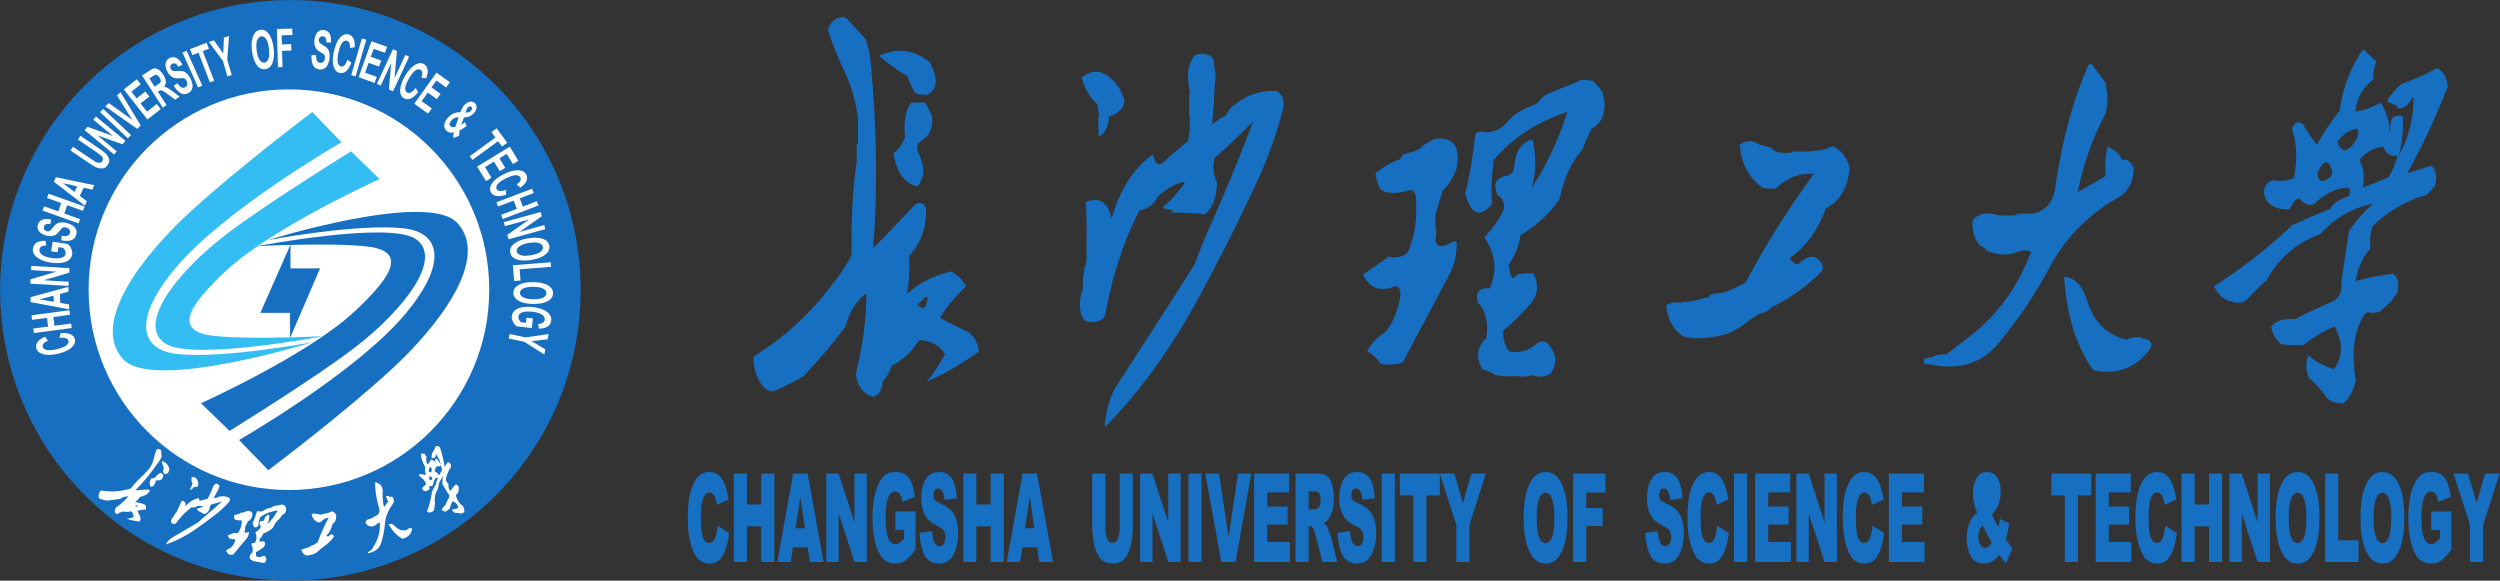 <?xml version="1.0" encoding="UTF-8" standalone="no"?>
<!-- Created with Inkscape (http://www.inkscape.org/) -->

<svg
   version="1.1"
   id="svg1"
   width="422.361"
   height="98.095"
   viewBox="0 0 422.361 98.095"
   xmlns="http://www.w3.org/2000/svg"
   xmlns:svg="http://www.w3.org/2000/svg">
  <rect x="0" y="0" width="422.361" height="98.095" fill="#333333" stroke="none"/>
  <defs
     id="defs1">
    <clipPath
       clipPathUnits="userSpaceOnUse"
       id="clipPath2">
      <path
         d="M 0,595 H 842 V 0 H 0 Z"
         transform="translate(-442.55,-276.381)"
         id="path2" />
    </clipPath>
    <clipPath
       clipPathUnits="userSpaceOnUse"
       id="clipPath4">
      <path
         d="M 0,595 H 842 V 0 H 0 Z"
         transform="translate(-414.126,-306.534)"
         id="path4" />
    </clipPath>
    <clipPath
       clipPathUnits="userSpaceOnUse"
       id="clipPath6">
      <path
         d="M 0,595 H 842 V 0 H 0 Z"
         transform="translate(-402.545,-306.613)"
         id="path6" />
    </clipPath>
    <clipPath
       clipPathUnits="userSpaceOnUse"
       id="clipPath8">
      <path
         d="M 0,595 H 842 V 0 H 0 Z"
         transform="translate(-374.492,-312.897)"
         id="path8" />
    </clipPath>
    <clipPath
       clipPathUnits="userSpaceOnUse"
       id="clipPath10">
      <path
         d="M 0,595 H 842 V 0 H 0 Z"
         transform="translate(-373.148,-312.136)"
         id="path10" />
    </clipPath>
    <clipPath
       clipPathUnits="userSpaceOnUse"
       id="clipPath12">
      <path
         d="M 0,595 H 842 V 0 H 0 Z"
         transform="translate(-377.367,-312.326)"
         id="path12" />
    </clipPath>
    <clipPath
       clipPathUnits="userSpaceOnUse"
       id="clipPath14">
      <path
         d="M 0,595 H 842 V 0 H 0 Z"
         transform="translate(-380.178,-299.964)"
         id="path14" />
    </clipPath>
    <clipPath
       clipPathUnits="userSpaceOnUse"
       id="clipPath16">
      <path
         d="M 0,595 H 842 V 0 H 0 Z"
         transform="translate(-381.521,-300.725)"
         id="path16" />
    </clipPath>
    <clipPath
       clipPathUnits="userSpaceOnUse"
       id="clipPath18">
      <path
         d="M 0,595 H 842 V 0 H 0 Z"
         transform="translate(-348.08,-300.516)"
         id="path18" />
    </clipPath>
    <clipPath
       clipPathUnits="userSpaceOnUse"
       id="clipPath20">
      <path
         d="M 0,595 H 842 V 0 H 0 Z"
         transform="translate(-349.645,-301.758)"
         id="path20" />
    </clipPath>
    <clipPath
       clipPathUnits="userSpaceOnUse"
       id="clipPath22">
      <path
         d="M 0,595 H 842 V 0 H 0 Z"
         transform="translate(-347.34,-305.859)"
         id="path22" />
    </clipPath>
    <clipPath
       clipPathUnits="userSpaceOnUse"
       id="clipPath24">
      <path
         d="M 0,595 H 842 V 0 H 0 Z"
         transform="translate(-349.228,-307.094)"
         id="path24" />
    </clipPath>
    <clipPath
       clipPathUnits="userSpaceOnUse"
       id="clipPath26">
      <path
         d="M 0,595 H 842 V 0 H 0 Z"
         transform="translate(-347.842,-311.356)"
         id="path26" />
    </clipPath>
    <clipPath
       clipPathUnits="userSpaceOnUse"
       id="clipPath28">
      <path
         d="M 0,595 H 842 V 0 H 0 Z"
         transform="translate(-348.316,-312.865)"
         id="path28" />
    </clipPath>
    <clipPath
       clipPathUnits="userSpaceOnUse"
       id="clipPath30">
      <path
         d="M 0,595 H 842 V 0 H 0 Z"
         transform="translate(-350.508,-315.009)"
         id="path30" />
    </clipPath>
    <clipPath
       clipPathUnits="userSpaceOnUse"
       id="clipPath32">
      <path
         d="M 0,595 H 842 V 0 H 0 Z"
         transform="translate(-350.332,-319.71)"
         id="path32" />
    </clipPath>
    <clipPath
       clipPathUnits="userSpaceOnUse"
       id="clipPath34">
      <path
         d="M 0,595 H 842 V 0 H 0 Z"
         transform="translate(-349.481,-324.25)"
         id="path34" />
    </clipPath>
    <clipPath
       clipPathUnits="userSpaceOnUse"
       id="clipPath36">
      <path
         d="M 0,595 H 842 V 0 H 0 Z"
         transform="translate(-355.009,-323.738)"
         id="path36" />
    </clipPath>
    <clipPath
       clipPathUnits="userSpaceOnUse"
       id="clipPath38">
      <path
         d="M 0,595 H 842 V 0 H 0 Z"
         transform="translate(-356.758,-325.787)"
         id="path38" />
    </clipPath>
    <clipPath
       clipPathUnits="userSpaceOnUse"
       id="clipPath40">
      <path
         d="M 0,595 H 842 V 0 H 0 Z"
         transform="translate(-357.94,-326.991)"
         id="path40" />
    </clipPath>
    <clipPath
       clipPathUnits="userSpaceOnUse"
       id="clipPath42">
      <path
         d="M 0,595 H 842 V 0 H 0 Z"
         transform="translate(-359.231,-328.176)"
         id="path42" />
    </clipPath>
    <clipPath
       clipPathUnits="userSpaceOnUse"
       id="clipPath44">
      <path
         d="M 0,595 H 842 V 0 H 0 Z"
         transform="translate(-360.148,-332.346)"
         id="path44" />
    </clipPath>
    <clipPath
       clipPathUnits="userSpaceOnUse"
       id="clipPath46">
      <path
         d="M 0,595 H 842 V 0 H 0 Z"
         transform="translate(-362.575,-332.445)"
         id="path46" />
    </clipPath>
    <clipPath
       clipPathUnits="userSpaceOnUse"
       id="clipPath48">
      <path
         d="M 0,595 H 842 V 0 H 0 Z"
         transform="translate(-365.658,-332.24)"
         id="path48" />
    </clipPath>
    <clipPath
       clipPathUnits="userSpaceOnUse"
       id="clipPath50">
      <path
         d="M 0,595 H 842 V 0 H 0 Z"
         transform="translate(-367.147,-332.876)"
         id="path50" />
    </clipPath>
    <clipPath
       clipPathUnits="userSpaceOnUse"
       id="clipPath52">
      <path
         d="M 0,595 H 842 V 0 H 0 Z"
         transform="translate(-369.364,-333.646)"
         id="path52" />
    </clipPath>
    <clipPath
       clipPathUnits="userSpaceOnUse"
       id="clipPath54">
      <path
         d="M 0,595 H 842 V 0 H 0 Z"
         transform="translate(-373.072,-336.956)"
         id="path54" />
    </clipPath>
    <clipPath
       clipPathUnits="userSpaceOnUse"
       id="clipPath56">
      <path
         d="M 0,595 H 842 V 0 H 0 Z"
         transform="translate(-375.773,-334.803)"
         id="path56" />
    </clipPath>
    <clipPath
       clipPathUnits="userSpaceOnUse"
       id="clipPath58">
      <path
         d="M 0,595 H 842 V 0 H 0 Z"
         transform="translate(-380.035,-336.324)"
         id="path58" />
    </clipPath>
    <clipPath
       clipPathUnits="userSpaceOnUse"
       id="clipPath60">
      <path
         d="M 0,595 H 842 V 0 H 0 Z"
         transform="translate(-384.6,-335.768)"
         id="path60" />
    </clipPath>
    <clipPath
       clipPathUnits="userSpaceOnUse"
       id="clipPath62">
      <path
         d="M 0,595 H 842 V 0 H 0 Z"
         transform="translate(-385.057,-333.795)"
         id="path62" />
    </clipPath>
    <clipPath
       clipPathUnits="userSpaceOnUse"
       id="clipPath64">
      <path
         d="M 0,595 H 842 V 0 H 0 Z"
         transform="translate(-385.994,-333.533)"
         id="path64" />
    </clipPath>
    <clipPath
       clipPathUnits="userSpaceOnUse"
       id="clipPath66">
      <path
         d="M 0,595 H 842 V 0 H 0 Z"
         transform="translate(-388.311,-332.69)"
         id="path66" />
    </clipPath>
    <clipPath
       clipPathUnits="userSpaceOnUse"
       id="clipPath68">
      <path
         d="M 0,595 H 842 V 0 H 0 Z"
         transform="translate(-393.209,-332.17)"
         id="path68" />
    </clipPath>
    <clipPath
       clipPathUnits="userSpaceOnUse"
       id="clipPath70">
      <path
         d="M 0,595 H 842 V 0 H 0 Z"
         transform="translate(-393.041,-330.174)"
         id="path70" />
    </clipPath>
    <clipPath
       clipPathUnits="userSpaceOnUse"
       id="clipPath72">
      <path
         d="M 0,595 H 842 V 0 H 0 Z"
         transform="translate(-398.677,-328.465)"
         id="path72" />
    </clipPath>
    <clipPath
       clipPathUnits="userSpaceOnUse"
       id="clipPath74">
      <path
         d="M 0,595 H 842 V 0 H 0 Z"
         transform="translate(-400.072,-323.521)"
         id="path74" />
    </clipPath>
    <clipPath
       clipPathUnits="userSpaceOnUse"
       id="clipPath76">
      <path
         d="M 0,595 H 842 V 0 H 0 Z"
         transform="translate(-401.012,-322.215)"
         id="path76" />
    </clipPath>
    <clipPath
       clipPathUnits="userSpaceOnUse"
       id="clipPath78">
      <path
         d="M 0,595 H 842 V 0 H 0 Z"
         transform="translate(-404.69,-319.256)"
         id="path78" />
    </clipPath>
    <clipPath
       clipPathUnits="userSpaceOnUse"
       id="clipPath80">
      <path
         d="M 0,595 H 842 V 0 H 0 Z"
         transform="translate(-403.451,-317.687)"
         id="path80" />
    </clipPath>
    <clipPath
       clipPathUnits="userSpaceOnUse"
       id="clipPath82">
      <path
         d="M 0,595 H 842 V 0 H 0 Z"
         transform="translate(-404.386,-315.174)"
         id="path82" />
    </clipPath>
    <clipPath
       clipPathUnits="userSpaceOnUse"
       id="clipPath84">
      <path
         d="M 0,595 H 842 V 0 H 0 Z"
         transform="translate(-407.554,-312.53)"
         id="path84" />
    </clipPath>
    <clipPath
       clipPathUnits="userSpaceOnUse"
       id="clipPath86">
      <path
         d="M 0,595 H 842 V 0 H 0 Z"
         transform="translate(-405.541,-309.713)"
         id="path86" />
    </clipPath>
    <clipPath
       clipPathUnits="userSpaceOnUse"
       id="clipPath88">
      <path
         d="M 0,595 H 842 V 0 H 0 Z"
         transform="translate(-408.13,-306.977)"
         id="path88" />
    </clipPath>
    <clipPath
       clipPathUnits="userSpaceOnUse"
       id="clipPath90">
      <path
         d="M 0,595 H 842 V 0 H 0 Z"
         transform="translate(-407.27,-303.068)"
         id="path90" />
    </clipPath>
    <clipPath
       clipPathUnits="userSpaceOnUse"
       id="clipPath92">
      <path
         d="M 0,595 H 842 V 0 H 0 Z"
         transform="translate(-405.129,-300.998)"
         id="path92" />
    </clipPath>
    <clipPath
       clipPathUnits="userSpaceOnUse"
       id="clipPath94">
      <path
         d="M 0,595 H 842 V 0 H 0 Z"
         transform="translate(-362.022,-283.865)"
         id="path94" />
    </clipPath>
    <clipPath
       clipPathUnits="userSpaceOnUse"
       id="clipPath96">
      <path
         d="M 0,595 H 842 V 0 H 0 Z"
         transform="translate(-361.242,-283.127)"
         id="path96" />
    </clipPath>
    <clipPath
       clipPathUnits="userSpaceOnUse"
       id="clipPath98">
      <path
         d="M 0,595 H 842 V 0 H 0 Z"
         transform="translate(-393.895,-285.847)"
         id="path98" />
    </clipPath>
    <clipPath
       clipPathUnits="userSpaceOnUse"
       id="clipPath100">
      <path
         d="M 0,595 H 842 V 0 H 0 Z"
         transform="translate(-388.269,-282.173)"
         id="path100" />
    </clipPath>
    <clipPath
       clipPathUnits="userSpaceOnUse"
       id="clipPath102">
      <path
         d="M 0,595 H 842 V 0 H 0 Z"
         transform="translate(-383.154,-278.036)"
         id="path102" />
    </clipPath>
    <clipPath
       clipPathUnits="userSpaceOnUse"
       id="clipPath104">
      <path
         d="M 0,595 H 842 V 0 H 0 Z"
         transform="translate(-391.535,-275.062)"
         id="path104" />
    </clipPath>
    <clipPath
       clipPathUnits="userSpaceOnUse"
       id="clipPath106">
      <path
         d="M 0,595 H 842 V 0 H 0 Z"
         transform="translate(-367.902,-282.015)"
         id="path106" />
    </clipPath>
    <clipPath
       clipPathUnits="userSpaceOnUse"
       id="clipPath108">
      <path
         d="M 0,595 H 842 V 0 H 0 Z"
         transform="translate(-372.441,-277.725)"
         id="path108" />
    </clipPath>
    <clipPath
       clipPathUnits="userSpaceOnUse"
       id="clipPath110">
      <path
         d="M 0,595 H 842 V 0 H 0 Z"
         transform="translate(-373.49,-277.723)"
         id="path110" />
    </clipPath>
    <clipPath
       clipPathUnits="userSpaceOnUse"
       id="clipPath112">
      <path
         d="M 0,595 H 842 V 0 H 0 Z"
         transform="translate(-360.401,-286.353)"
         id="path112" />
    </clipPath>
    <clipPath
       clipPathUnits="userSpaceOnUse"
       id="clipPath114">
      <path
         d="M 0,595 H 842 V 0 H 0 Z"
         transform="translate(-365.676,-281.889)"
         id="path114" />
    </clipPath>
  </defs>
  <g
     id="layer-MC1"
     transform="translate(-454.073,-335.574)">
    <path
       id="path1"
       d="M 0,0 -0.589,4.033 -1.18,0 Z M 29.078,0 28.489,4.033 27.898,0 Z m 34.763,2.393 h 0.706 c 0.076,0 0.224,0.05 0.444,0.152 0.111,0.047 0.201,0.164 0.272,0.353 0.07,0.19 0.105,0.407 0.105,0.653 0,0.362 -0.055,0.64 -0.166,0.836 -0.111,0.193 -0.32,0.291 -0.626,0.291 H 63.841 Z M 92.743,1.306 c 0,-1.134 0.101,-1.949 0.301,-2.443 0.2,-0.496 0.474,-0.743 0.818,-0.743 0.355,0 0.629,0.242 0.824,0.728 0.195,0.484 0.292,1.355 0.292,2.611 0,1.057 -0.102,1.829 -0.305,2.316 -0.202,0.488 -0.479,0.732 -0.825,0.732 -0.333,0 -0.601,-0.247 -0.802,-0.743 C 92.844,3.269 92.743,2.449 92.743,1.306 m 56.484,-0.891 c -0.209,-0.302 -0.349,-0.561 -0.417,-0.775 -0.069,-0.215 -0.104,-0.443 -0.104,-0.683 0,-0.374 0.077,-0.707 0.231,-0.998 0.154,-0.291 0.354,-0.438 0.6,-0.438 0.266,0 0.565,0.218 0.896,0.653 -0.314,0.512 -0.716,1.259 -1.206,2.241 m 38.825,0.891 c 0,-1.134 0.1,-1.949 0.301,-2.443 0.2,-0.496 0.473,-0.743 0.817,-0.743 0.355,0 0.63,0.242 0.825,0.728 0.193,0.484 0.291,1.355 0.291,2.611 0,1.057 -0.101,1.829 -0.305,2.316 -0.203,0.488 -0.477,0.732 -0.825,0.732 -0.333,0 -0.6,-0.247 -0.802,-0.743 -0.202,-0.495 -0.302,-1.315 -0.302,-2.458 m 10.755,0 c 0,-1.134 0.1,-1.949 0.3,-2.443 0.202,-0.496 0.474,-0.743 0.819,-0.743 0.355,0 0.63,0.242 0.824,0.728 0.194,0.484 0.292,1.355 0.292,2.611 0,1.057 -0.102,1.829 -0.305,2.316 -0.203,0.488 -0.478,0.732 -0.825,0.732 -0.333,0 -0.6,-0.247 -0.803,-0.743 -0.201,-0.495 -0.302,-1.315 -0.302,-2.458 m 10.125,5.635 h 1.844 l 1.09,-3.755 1.078,3.755 h 1.832 l -2.082,-6.516 v -4.697 h -1.662 v 4.697 z m -2.819,-7.133 v 2.328 h 2.56 v -4.794 c -0.491,-0.699 -0.924,-1.176 -1.301,-1.428 -0.377,-0.252 -0.824,-0.379 -1.341,-0.379 -0.636,0 -1.155,0.228 -1.556,0.682 -0.402,0.453 -0.713,1.129 -0.934,2.026 -0.221,0.899 -0.331,1.929 -0.331,3.092 0,1.224 0.121,2.289 0.362,3.194 0.241,0.905 0.595,1.592 1.061,2.062 0.362,0.362 0.851,0.543 1.466,0.543 0.592,0 1.035,-0.113 1.329,-0.336 0.294,-0.224 0.538,-0.57 0.731,-1.04 0.194,-0.471 0.339,-1.067 0.438,-1.789 l -1.605,-0.594 c -0.065,0.422 -0.177,0.744 -0.334,0.967 -0.156,0.224 -0.356,0.336 -0.598,0.336 -0.363,0 -0.651,-0.265 -0.866,-0.793 -0.215,-0.529 -0.322,-1.364 -0.322,-2.508 0,-1.215 0.108,-2.084 0.327,-2.604 0.219,-0.521 0.523,-0.781 0.913,-0.781 0.186,0 0.363,0.056 0.531,0.17 0.169,0.113 0.361,0.307 0.578,0.579 v 1.067 z m -8.967,1.519 c 0,1.831 0.244,3.257 0.731,4.277 0.488,1.019 1.168,1.53 2.038,1.53 0.894,0 1.581,-0.501 2.064,-1.503 0.483,-1.003 0.724,-2.406 0.724,-4.212 0,-1.312 -0.105,-2.386 -0.316,-3.225 -0.211,-0.839 -0.516,-1.492 -0.915,-1.959 -0.399,-0.466 -0.896,-0.7 -1.492,-0.7 -0.604,0 -1.104,0.201 -1.501,0.605 -0.396,0.403 -0.717,1.04 -0.964,1.913 -0.246,0.872 -0.369,1.963 -0.369,3.274 m -4.481,5.614 h 1.661 v -8.458 h 2.579 v -2.755 h -4.24 z M 186.39,1.327 c 0,1.831 0.244,3.257 0.731,4.277 0.488,1.019 1.168,1.53 2.039,1.53 0.893,0 1.58,-0.501 2.063,-1.503 0.483,-1.003 0.725,-2.406 0.725,-4.212 0,-1.312 -0.106,-2.386 -0.316,-3.225 -0.212,-0.839 -0.517,-1.492 -0.915,-1.959 -0.4,-0.466 -0.897,-0.7 -1.491,-0.7 -0.606,0 -1.106,0.201 -1.502,0.605 -0.397,0.403 -0.718,1.04 -0.965,1.913 -0.246,0.872 -0.369,1.963 -0.369,3.274 m -5.855,5.614 h 1.556 l 2.015,-6.189 v 6.189 h 1.567 V -4.272 h -1.567 l -2.005,6.155 v -6.155 h -1.566 z m -6.064,0 h 1.661 V 3.012 h 1.814 v 3.929 h 1.662 V -4.272 h -1.662 v 4.528 h -1.814 v -4.528 h -1.661 z m -2.061,-6.621 1.452,-0.918 c -0.098,-0.852 -0.253,-1.564 -0.463,-2.136 -0.211,-0.572 -0.471,-1.003 -0.784,-1.293 -0.311,-0.291 -0.709,-0.438 -1.19,-0.438 -0.585,0 -1.063,0.178 -1.433,0.531 -0.371,0.355 -0.69,0.978 -0.96,1.87 -0.269,0.892 -0.403,2.034 -0.403,3.425 0,1.856 0.236,3.282 0.709,4.278 0.473,0.997 1.141,1.495 2.007,1.495 0.676,0 1.209,-0.285 1.595,-0.855 0.388,-0.57 0.676,-1.446 0.865,-2.628 l -1.471,-0.682 c -0.052,0.342 -0.105,0.594 -0.161,0.752 -0.093,0.265 -0.206,0.47 -0.341,0.613 -0.135,0.145 -0.284,0.215 -0.451,0.215 -0.375,0 -0.664,-0.316 -0.864,-0.947 -0.152,-0.47 -0.227,-1.206 -0.227,-2.211 0,-1.245 0.091,-2.096 0.273,-2.557 0.182,-0.462 0.438,-0.693 0.767,-0.693 0.319,0 0.561,0.186 0.724,0.558 0.164,0.372 0.282,0.912 0.356,1.621 m -8.823,6.621 h 4.449 V 4.549 h -2.788 V 2.756 h 2.578 V 0.469 h -2.578 V -1.73 h 2.865 v -2.542 h -4.526 z m -5.615,0 h 5.061 V 4.165 h -1.7 v -8.437 h -1.662 v 8.437 h -1.699 z m -6.516,-5.766 1.166,-0.545 c -0.061,-0.45 -0.12,-0.812 -0.176,-1.082 -0.056,-0.272 -0.135,-0.591 -0.238,-0.959 l 0.561,-0.806 c 0.068,-0.092 0.156,-0.202 0.263,-0.33 l -0.803,-1.918 c -0.146,0.162 -0.298,0.351 -0.456,0.564 -0.157,0.213 -0.297,0.395 -0.421,0.547 -0.259,-0.355 -0.518,-0.614 -0.776,-0.776 -0.359,-0.223 -0.766,-0.335 -1.222,-0.335 -0.714,0 -1.247,0.312 -1.595,0.934 -0.349,0.623 -0.524,1.377 -0.524,2.265 0,0.637 0.104,1.241 0.309,1.81 0.206,0.568 0.543,1.05 1.011,1.442 -0.197,0.495 -0.332,0.926 -0.406,1.291 -0.074,0.366 -0.111,0.737 -0.111,1.115 0,0.796 0.146,1.452 0.437,1.968 0.29,0.516 0.731,0.774 1.322,0.774 0.603,0 1.047,-0.245 1.33,-0.736 0.284,-0.49 0.425,-1.077 0.425,-1.761 0,-0.383 -0.043,-0.75 -0.13,-1.104 -0.088,-0.351 -0.193,-0.637 -0.315,-0.857 -0.123,-0.22 -0.342,-0.547 -0.659,-0.981 0.261,-0.547 0.532,-1.055 0.816,-1.525 0.075,0.316 0.139,0.651 0.192,1.005 m -14.084,5.766 h 4.45 V 4.549 h -2.789 V 2.756 h 2.579 V 0.469 h -2.579 V -1.73 h 2.865 v -2.542 h -4.526 z m -2.06,-6.621 1.451,-0.918 c -0.098,-0.852 -0.252,-1.564 -0.462,-2.136 -0.21,-0.572 -0.472,-1.003 -0.783,-1.293 -0.313,-0.291 -0.709,-0.438 -1.191,-0.438 -0.585,0 -1.063,0.178 -1.433,0.531 -0.372,0.355 -0.691,0.978 -0.96,1.87 -0.27,0.892 -0.404,2.034 -0.404,3.425 0,1.856 0.237,3.282 0.71,4.278 0.473,0.997 1.142,1.495 2.006,1.495 0.677,0 1.209,-0.285 1.597,-0.855 0.387,-0.57 0.675,-1.446 0.863,-2.628 l -1.471,-0.682 c -0.051,0.342 -0.105,0.594 -0.161,0.752 -0.093,0.265 -0.206,0.47 -0.34,0.613 -0.134,0.145 -0.285,0.215 -0.451,0.215 -0.376,0 -0.664,-0.316 -0.864,-0.947 -0.151,-0.47 -0.228,-1.206 -0.228,-2.211 0,-1.245 0.091,-2.096 0.274,-2.557 0.181,-0.462 0.436,-0.693 0.766,-0.693 0.32,0 0.562,0.186 0.725,0.558 0.163,0.372 0.281,0.912 0.356,1.621 m -9.656,6.621 h 1.556 l 2.016,-6.189 v 6.189 h 1.566 V -4.272 h -1.566 l -2.005,6.155 v -6.155 h -1.567 z m -5.233,0 h 4.45 V 4.549 h -2.788 V 2.756 h 2.578 V 0.469 h -2.578 V -1.73 h 2.864 v -2.542 h -4.526 z m -2.676,0 h 1.662 V -4.273 h -1.662 z m -2.117,-6.621 1.451,-0.918 c -0.098,-0.852 -0.252,-1.564 -0.462,-2.136 -0.211,-0.572 -0.472,-1.003 -0.784,-1.293 -0.312,-0.291 -0.709,-0.438 -1.19,-0.438 -0.585,0 -1.063,0.178 -1.433,0.531 -0.371,0.355 -0.691,0.978 -0.96,1.87 -0.27,0.892 -0.403,2.034 -0.403,3.425 0,1.856 0.236,3.282 0.709,4.278 0.472,0.997 1.141,1.495 2.006,1.495 0.677,0 1.209,-0.285 1.596,-0.855 0.388,-0.57 0.676,-1.446 0.864,-2.628 l -1.47,-0.682 c -0.052,0.342 -0.106,0.594 -0.161,0.752 -0.094,0.265 -0.207,0.47 -0.341,0.613 -0.135,0.145 -0.285,0.215 -0.451,0.215 -0.376,0 -0.664,-0.316 -0.865,-0.947 -0.151,-0.47 -0.226,-1.206 -0.226,-2.211 0,-1.245 0.091,-2.096 0.273,-2.557 0.182,-0.462 0.437,-0.693 0.767,-0.693 0.319,0 0.56,0.186 0.723,0.558 0.165,0.372 0.283,0.912 0.357,1.621 m -9.129,-0.89 1.585,0.207 c 0.034,-0.535 0.104,-0.942 0.211,-1.222 0.173,-0.453 0.42,-0.68 0.74,-0.68 0.239,0 0.425,0.117 0.554,0.349 0.13,0.232 0.194,0.501 0.194,0.807 0,0.291 -0.062,0.55 -0.188,0.781 -0.125,0.228 -0.411,0.445 -0.857,0.649 -0.729,0.341 -1.249,0.796 -1.559,1.363 -0.314,0.566 -0.47,1.288 -0.47,2.166 0,0.577 0.08,1.121 0.24,1.634 0.161,0.513 0.403,0.916 0.724,1.209 0.322,0.294 0.763,0.441 1.324,0.441 0.689,0 1.213,-0.266 1.573,-0.798 0.362,-0.531 0.577,-1.377 0.646,-2.537 l -1.566,-0.19 c -0.043,0.5 -0.131,0.864 -0.265,1.091 -0.135,0.227 -0.322,0.341 -0.559,0.341 -0.195,0 -0.343,-0.086 -0.441,-0.256 -0.099,-0.172 -0.149,-0.379 -0.149,-0.624 0,-0.179 0.042,-0.339 0.126,-0.481 0.082,-0.149 0.27,-0.286 0.564,-0.414 0.725,-0.327 1.246,-0.657 1.56,-0.991 0.316,-0.334 0.544,-0.748 0.687,-1.242 0.143,-0.495 0.215,-1.048 0.215,-1.659 0,-0.72 -0.096,-1.382 -0.286,-1.988 -0.192,-0.607 -0.459,-1.067 -0.802,-1.38 -0.344,-0.314 -0.776,-0.471 -1.298,-0.471 -0.917,0 -1.551,0.367 -1.904,1.1 -0.354,0.733 -0.553,1.665 -0.599,2.795 m -9.145,7.511 h 4.106 V 4.528 H 99.018 V 2.563 H 101.1 V 0.299 H 99.018 V -4.272 H 97.356 Z M 91.081,1.327 c 0,1.831 0.244,3.257 0.732,4.277 0.488,1.019 1.167,1.53 2.038,1.53 0.892,0 1.581,-0.501 2.064,-1.503 0.482,-1.003 0.725,-2.406 0.725,-4.212 0,-1.312 -0.107,-2.386 -0.318,-3.225 -0.21,-0.839 -0.515,-1.492 -0.914,-1.959 -0.398,-0.466 -0.895,-0.7 -1.491,-0.7 -0.604,0 -1.105,0.201 -1.502,0.605 -0.396,0.403 -0.718,1.04 -0.964,1.913 -0.247,0.872 -0.37,1.963 -0.37,3.274 M 75.395,6.941 h 5.061 1.844 l 1.09,-3.755 1.078,3.755 H 86.3 L 84.218,0.425 V -4.272 H 82.557 V 0.425 L 80.456,6.941 V 4.165 h -1.7 v -8.437 h -1.661 v 8.437 h -1.7 z m -2.294,0 h 1.662 V -4.273 h -1.662 z m -5.596,-7.511 1.585,0.207 c 0.034,-0.535 0.104,-0.942 0.211,-1.222 0.173,-0.453 0.419,-0.68 0.741,-0.68 0.238,0 0.424,0.117 0.553,0.349 0.13,0.232 0.195,0.501 0.195,0.807 0,0.291 -0.063,0.55 -0.189,0.781 -0.125,0.228 -0.412,0.445 -0.856,0.649 -0.73,0.341 -1.25,0.796 -1.56,1.363 -0.314,0.566 -0.47,1.288 -0.47,2.166 0,0.577 0.08,1.121 0.24,1.634 0.161,0.513 0.401,0.916 0.724,1.209 0.322,0.294 0.763,0.441 1.324,0.441 0.688,0 1.213,-0.266 1.574,-0.798 0.361,-0.531 0.576,-1.377 0.645,-2.537 l -1.567,-0.19 c -0.041,0.5 -0.129,0.864 -0.264,1.091 -0.135,0.227 -0.322,0.341 -0.558,0.341 -0.195,0 -0.344,-0.086 -0.441,-0.256 -0.1,-0.172 -0.149,-0.379 -0.149,-0.624 0,-0.179 0.041,-0.339 0.125,-0.481 0.082,-0.149 0.27,-0.286 0.564,-0.414 0.726,-0.327 1.247,-0.657 1.561,-0.991 0.315,-0.334 0.543,-0.748 0.686,-1.242 0.143,-0.495 0.215,-1.048 0.215,-1.659 0,-0.72 -0.096,-1.382 -0.288,-1.988 -0.19,-0.607 -0.457,-1.067 -0.8,-1.38 -0.344,-0.314 -0.776,-0.471 -1.297,-0.471 -0.918,0 -1.553,0.367 -1.905,1.1 -0.353,0.733 -0.552,1.665 -0.599,2.795 M 62.179,-4.272 V 6.941 h 2.767 c 0.514,0 0.907,-0.091 1.178,-0.275 0.272,-0.184 0.49,-0.524 0.656,-1.021 0.166,-0.498 0.25,-1.104 0.25,-1.818 0,-0.623 -0.064,-1.159 -0.192,-1.61 C 66.71,1.765 66.534,1.398 66.31,1.118 66.167,0.939 65.972,0.791 65.724,0.674 65.919,0.536 66.062,0.398 66.151,0.26 c 0.061,-0.092 0.149,-0.289 0.264,-0.592 0.115,-0.301 0.191,-0.534 0.231,-0.697 l 0.823,-3.243 h -1.876 l -0.891,3.425 c -0.113,0.444 -0.215,0.732 -0.303,0.865 -0.121,0.172 -0.257,0.259 -0.411,0.259 H 63.841 V -4.272 Z M 56.927,6.941 h 4.45 V 4.549 H 58.588 V 2.756 h 2.579 V 0.469 H 58.588 V -1.73 h 2.865 v -2.542 h -4.526 z m -6.186,0 h 1.737 l 1.214,-8.07 1.189,8.07 h 1.685 L 54.574,-4.272 h -1.8 z m -2.141,0 h 1.661 V -4.273 H 48.6 Z m -6.122,0 h 1.554 l 2.017,-6.189 v 6.189 h 1.565 V -4.272 h -1.565 l -2.005,6.155 v -6.155 h -1.566 z m -2.589,0 H 41.55 V 0.26 c 0,-0.662 -0.049,-1.288 -0.149,-1.877 -0.097,-0.588 -0.253,-1.104 -0.463,-1.544 -0.21,-0.442 -0.432,-0.751 -0.664,-0.929 -0.322,-0.25 -0.709,-0.375 -1.159,-0.375 -0.261,0 -0.546,0.039 -0.854,0.115 -0.309,0.077 -0.567,0.228 -0.774,0.455 -0.207,0.227 -0.396,0.549 -0.568,0.967 -0.172,0.418 -0.289,0.848 -0.353,1.292 -0.102,0.714 -0.153,1.345 -0.153,1.896 v 6.681 h 1.661 V 0.093 c 0,-0.613 0.08,-1.091 0.241,-1.435 0.161,-0.345 0.383,-0.517 0.668,-0.517 0.283,0 0.504,0.17 0.664,0.509 0.161,0.339 0.242,0.821 0.242,1.443 z M 29.433,-2.414 h -1.887 l -0.272,-1.858 h -1.697 l 2.008,11.213 h 1.83 L 31.44,-4.272 h -1.737 z m -9.368,9.355 h 1.663 V 3.012 h 1.814 v 3.929 h 1.661 V -4.272 h -1.661 v 4.528 h -1.814 v -4.528 h -1.663 z m -5.538,-7.511 1.585,0.207 c 0.035,-0.535 0.106,-0.942 0.211,-1.222 0.173,-0.453 0.42,-0.68 0.741,-0.68 0.24,0 0.424,0.117 0.554,0.349 0.129,0.232 0.194,0.501 0.194,0.807 0,0.291 -0.063,0.55 -0.188,0.781 -0.127,0.228 -0.412,0.445 -0.857,0.649 -0.729,0.341 -1.249,0.796 -1.559,1.363 -0.314,0.566 -0.471,1.288 -0.471,2.166 0,0.577 0.08,1.121 0.241,1.634 0.161,0.513 0.402,0.916 0.724,1.209 0.322,0.294 0.763,0.441 1.324,0.441 0.688,0 1.213,-0.266 1.574,-0.798 0.361,-0.531 0.577,-1.377 0.645,-2.537 l -1.566,-0.19 c -0.042,0.5 -0.131,0.864 -0.266,1.091 -0.135,0.227 -0.32,0.341 -0.559,0.341 -0.195,0 -0.341,-0.086 -0.441,-0.256 -0.099,-0.172 -0.147,-0.379 -0.147,-0.624 0,-0.179 0.042,-0.339 0.126,-0.481 0.081,-0.149 0.268,-0.286 0.562,-0.414 0.727,-0.327 1.247,-0.657 1.562,-0.991 0.314,-0.334 0.543,-0.748 0.686,-1.242 0.143,-0.495 0.215,-1.048 0.215,-1.659 0,-0.72 -0.096,-1.382 -0.287,-1.988 -0.192,-0.607 -0.459,-1.067 -0.802,-1.38 -0.343,-0.314 -0.775,-0.471 -1.298,-0.471 -0.916,0 -1.551,0.367 -1.904,1.1 -0.353,0.733 -0.553,1.665 -0.599,2.795 m -3.066,0.378 v 2.328 h 2.56 v -4.794 c -0.491,-0.699 -0.924,-1.176 -1.301,-1.428 -0.377,-0.252 -0.824,-0.379 -1.342,-0.379 -0.636,0 -1.155,0.228 -1.556,0.682 -0.401,0.453 -0.712,1.129 -0.933,2.026 -0.221,0.899 -0.331,1.929 -0.331,3.092 0,1.224 0.121,2.289 0.362,3.194 0.241,0.905 0.595,1.592 1.06,2.062 0.363,0.362 0.852,0.543 1.466,0.543 0.592,0 1.035,-0.113 1.329,-0.336 0.294,-0.224 0.538,-0.57 0.732,-1.04 0.193,-0.471 0.34,-1.067 0.437,-1.789 L 12.339,3.375 c -0.065,0.422 -0.176,0.744 -0.332,0.967 -0.157,0.224 -0.358,0.336 -0.6,0.336 -0.362,0 -0.65,-0.265 -0.865,-0.793 C 10.327,3.356 10.22,2.521 10.22,1.377 c 0,-1.215 0.108,-2.084 0.327,-2.604 0.219,-0.521 0.522,-0.781 0.913,-0.781 0.186,0 0.362,0.056 0.531,0.17 0.168,0.113 0.361,0.307 0.577,0.579 v 1.067 z M 2.702,6.941 H 4.258 L 6.274,0.752 V 6.941 H 7.841 V -4.272 H 6.274 L 4.269,1.883 V -4.272 H 2.702 Z M 0.354,-2.414 H -1.532 L -1.805,-4.272 H -3.502 L -1.493,6.941 H 0.335 L 2.361,-4.272 H 0.624 Z m -9.367,9.355 h 1.662 V 3.012 h 1.815 v 3.929 h 1.66 V -4.272 h -1.66 V 0.256 H -7.351 V -4.272 H -9.013 Z M 15.851,59.044 15.9,58.936 c 1.02,-2.03 0.867,-3.341 -0.407,-3.999 L 15.39,54.882 v 0.055 c -0.766,0 -1.224,0.109 -1.479,0.327 l -0.051,0.055 c -0.357,0.658 -0.663,1.37 -0.916,2.081 h -0.105 c -0.818,0.439 -1.99,1.26 -3.465,2.466 2.242,1.095 4.437,0.822 6.477,-0.822 m -0.563,-5.202 c 0.305,-0.494 0.563,-1.041 0.815,-1.59 v -0.108 c 0.154,-1.48 -0.355,-2.464 -1.426,-3.068 -0.511,-0.385 -0.563,-0.822 -0.307,-1.478 0.867,-1.752 0.816,-3.177 -0.101,-4.273 h -0.103 c -1.58,0.439 -2.55,1.806 -2.956,4.216 0.609,0.385 1.066,1.041 1.426,1.917 l 0.052,0.056 c -0.205,2.027 0.049,3.506 0.762,4.382 l 0.104,0.054 h 1.582 0.152 z m 180.816,-5.313 c -0.814,-0.931 -1.427,-0.768 -1.889,0.437 0.666,0.932 1.432,1.479 2.351,1.643 l 0.101,0.055 c 0.408,-0.492 0.205,-1.206 -0.563,-2.135 m 0.918,-1.808 -0.918,1.808 z m 4.795,0.493 v -0.11 c -0.255,-0.93 -0.611,-1.809 -1.072,-2.52 l -0.052,-0.109 c -1.172,-0.493 -2.241,-0.932 -3.162,-1.26 l -0.1,-0.053 c 0.254,1.259 0.155,2.407 -0.356,3.449 l -0.053,0.11 c 0.868,0.984 1.886,1.533 3.06,1.643 v -0.055 c 0.255,-0.822 0.816,-1.205 1.735,-1.095 m 0.204,0.163 -0.204,-0.163 z m -8.875,-3.012 c -0.813,-0.601 -1.326,-0.437 -1.48,0.547 v 0.11 c 0.816,1.699 1.428,1.807 1.839,0.439 0.102,-0.493 0,-0.821 -0.359,-1.096 m 2.55,-1.203 -2.55,1.203 z m 1.835,17.526 -0.1,-0.055 c -1.48,-2.083 -2.5,-4.711 -2.96,-7.832 l -0.101,-0.055 c -0.97,-1.26 -1.888,-2.574 -2.704,-4.055 h -0.103 c -0.609,0.767 -1.119,1.536 -1.631,2.356 v 0.109 c -0.456,0.385 -0.865,0.385 -1.223,0 v -0.109 c -0.154,-0.163 -0.255,-0.328 -0.205,-0.548 0.563,-1.808 0.665,-3.834 0.205,-6.024 v -0.054 c -0.764,-0.384 -1.58,-0.493 -2.549,-0.33 h -0.156 c -0.611,-0.163 -0.967,-0.603 -1.071,-1.316 h -0.051 c 0.155,-1.586 1.226,-2.408 3.215,-2.353 l 0.101,0.057 c 0.461,0.984 0.869,1.422 1.278,1.256 l 0.049,-0.053 c 0.61,-0.713 1.224,-0.876 1.888,-0.493 l 0.05,0.11 c 1.479,1.313 2.907,1.916 4.233,1.863 0.203,-0.603 0.153,-0.988 -0.205,-1.152 -1.121,-0.328 -1.833,-0.875 -2.241,-1.588 h -0.104 c -1.53,-0.604 -3.11,-1.315 -4.796,-2.081 l -0.049,-0.111 c -3.011,-2.847 -6.274,-5.369 -9.742,-7.559 0.61,-1.15 1.377,-1.806 2.192,-1.917 l 0.155,-0.054 c 0.663,-0.219 1.275,-0.163 1.784,0.22 l 0.053,0.055 c 0.762,0.821 1.528,1.589 2.342,2.353 h 0.104 c 1.478,2.796 3.723,4.768 6.731,5.917 h 0.104 c 1.735,1.972 3.927,3.286 6.631,3.89 v -0.057 c -1.069,-0.986 -2.041,-2.081 -2.908,-3.287 l -0.051,-0.107 c -0.406,-2.465 -0.661,-4.493 -0.917,-6.08 -0.051,-0.383 -0.051,-0.712 -0.051,-1.206 -0.103,-0.657 -0.358,-1.15 -0.815,-1.478 l -0.05,-0.055 c -1.686,-0.767 -3.319,-1.48 -4.9,-2.301 v -0.053 c -1.478,0.108 -2.499,-0.165 -3.112,-0.933 h -0.05 c 0.203,-0.931 0.613,-1.641 1.172,-2.136 l 0.053,-0.108 c 0.813,-0.11 1.734,-0.164 2.805,-0.11 h 0.101 c 1.326,1.04 2.55,1.806 3.827,2.299 l 0.104,0.055 c 1.068,-2.025 1.068,-3.834 -0.054,-5.367 l -0.05,-0.055 c -1.426,0.493 -2.501,1.041 -3.215,1.809 v -0.058 c -0.356,-0.874 -0.356,-1.751 0,-2.626 v -0.165 c 0.818,-0.657 1.534,-1.479 2.195,-2.355 V 16.65 c 0.612,-0.601 1.325,-0.82 2.091,-0.82 h 0.152 c 0.665,0.492 1.176,1.423 1.531,2.737 l 0.053,0.055 c -0.615,3.726 -0.207,6.573 1.068,8.436 0.205,0.327 0.564,0.383 1.021,0.218 0.563,0.055 0.919,0.165 1.072,0.275 v 0.108 l 0.102,0.055 c 0.815,0.55 1.48,1.315 1.988,2.192 v 0.11 c 0.255,0.984 0.102,1.752 -0.508,2.245 h -0.103 c -1.632,-0.22 -3.214,-0.493 -4.64,-0.933 h -0.053 c 0.306,1.699 0.918,3.068 1.887,4.11 v 0.109 c -0.1,1.096 0,1.971 0.255,2.629 v 0.109 c 1.989,1.916 4.285,3.234 6.937,3.998 l 0.052,0.056 c 0.358,0.384 0.662,0.712 0.967,1.095 V 43.6 c 0.255,0.765 0.153,1.588 -0.406,2.353 h -0.102 c -1.122,-0.384 -2.093,-0.658 -2.957,-0.931 l 0.049,0.22 c 1.834,3.231 3.468,6.846 4.999,10.68 v 0.164 c -0.103,0.986 -0.46,1.699 -1.125,2.082 -0.048,0.163 -0.203,0.163 -0.406,0.053 -1.324,-0.766 -2.806,-1.367 -4.337,-1.914 l -0.049,-0.057 c -0.613,-0.492 -1.173,-1.149 -1.684,-1.916 0,-0.221 0.051,-0.328 0.1,-0.328 1.226,-0.494 1.531,-0.713 0.869,-0.713 h -0.048 c 0.866,-0.273 1.632,0.164 2.241,1.314 h 0.102 c 0.048,-2.463 -0.508,-4.874 -1.785,-7.23 h -0.051 c 0.409,1.314 0.56,2.904 0.509,4.767 v 0.053 c -1.221,0.328 -1.732,-0.273 -1.581,-1.916 l -0.1,-0.109 c 0,1.203 -0.357,2.518 -1.122,3.778 l -0.101,-0.054 c -1.022,-0.548 -2.04,-0.931 -3.06,-1.095 h -0.053 c 0.101,1.587 0.815,2.957 2.245,4.053 v 0.109 c 0,0.876 0.15,1.533 0.357,2.137 v 0.109 c -0.559,0.493 -1.073,0.985 -1.584,1.479 M 163.41,58.331 c 0.511,-0.601 0.97,-1.205 1.428,-1.861 v -0.109 c 0.305,-1.315 0.305,-2.576 0,-3.836 l -0.051,-0.053 c -1.581,-3.014 -2.756,-6.298 -3.467,-9.804 v -0.056 c 1.173,0.658 2.344,1.316 3.518,2.028 v 0.109 c -0.103,1.425 0,2.573 0.255,3.56 h 0.1 c 0.819,-0.33 1.379,-0.822 1.735,-1.588 h 0.104 c 0.61,0.054 1.02,-0.276 1.377,-1.04 0,-1.809 -0.715,-3.069 -2.091,-3.835 -3.673,-2.08 -6.582,-5.04 -8.622,-8.872 -1.887,-3.507 -4.079,-6.74 -6.478,-9.587 -2.14,-2.574 -5.1,-3.395 -8.871,-2.574 h -0.157 c -0.356,0 -0.457,0.22 -0.356,0.658 0.254,0.109 0.513,0.164 0.866,0.164 h 0.104 c 0.409,0.272 0.968,0.439 1.734,0.383 h 0.104 c 0.609,0.495 1.629,1.259 3.056,2.355 3.52,2.74 6.073,6.298 7.704,10.682 H 155.3 c -0.357,0.218 -0.919,0.218 -1.58,0 L 153.617,35 c -1.123,-0.439 -2.399,-0.385 -3.827,0.164 l -0.052,0.109 c -0.252,0.274 -0.611,0.494 -0.917,0.657 l -0.05,0.109 c -0.561,0.658 -0.816,1.645 -0.816,2.958 0.203,0.274 0.408,0.493 0.766,0.603 l 0.1,0.054 c 0.41,0.276 1.122,0.328 1.94,0.164 v -0.052 c 0.919,-0.166 1.937,-0.166 3.059,-0.055 v 0.055 h -0.1 c -0.205,-0.055 -0.255,0 -0.255,0.109 h 1.937 0.151 c 1.737,0.326 2.756,1.533 2.959,3.668 0.104,0.603 0.155,1.206 0.305,1.862 0.82,4.822 2.042,9.148 3.729,13.036 v 0.109 c 0.253,0.386 0.557,0.386 0.814,0 V 58.441 Z M 132.396,45.569 v 0.112 c -0.302,1.313 -1.018,2.19 -2.087,2.737 h -0.105 c -0.716,-0.383 -1.631,-0.602 -2.703,-0.602 l -0.103,-0.055 h -0.153 -2.191 v -0.11 l -0.103,-0.053 c -1.069,-0.111 -1.837,0 -2.346,0.437 v 0.11 c -0.459,0.164 -0.919,0.328 -1.481,0.437 h -0.101 c -0.916,0.657 -1.784,0.657 -2.549,0 0.204,-2.353 1.121,-4.107 2.755,-5.312 l 0.05,-0.108 c 0.509,-0.111 1.123,-0.166 1.835,-0.056 v 0.056 l 0.103,0.053 c 1.428,1.314 3.01,1.863 4.639,1.697 l -0.05,-0.108 c -3.161,-4.273 -6.018,-8.82 -8.618,-13.694 l -0.104,-0.053 c -1.375,-0.713 -2.448,-1.205 -3.214,-1.261 h -0.1 c -0.458,0 -0.818,-0.109 -1.122,-0.275 v -0.164 -0.055 c -0.459,-0.054 -0.919,-0.163 -1.325,-0.327 h -0.102 C 112.605,28.754 111.894,28.7 111.127,28.7 v -0.108 h -0.149 c -0.819,0.108 -1.43,0 -1.838,-0.384 0.204,-1.644 0.814,-2.849 1.838,-3.616 v -0.054 c 0.353,-0.274 0.814,-0.384 1.375,-0.384 l 0.102,-0.054 c 2.701,-0.11 4.843,0.438 6.477,1.698 0.614,0.492 1.274,0.932 1.991,1.368 0.561,0.11 1.069,0.328 1.43,0.658 v 0.11 c 2.397,1.15 4.586,2.683 6.474,4.601 0.154,0.162 0.205,0.439 0.154,0.768 -0.665,1.367 -1.683,1.477 -3.01,0.272 l -0.052,-0.109 c -0.406,-0.055 -0.712,0.22 -1.071,0.658 l -0.049,0.108 c 2.091,1.479 3.571,3.559 4.539,6.19 v 0.109 c 1.784,0.877 2.804,2.52 3.058,5.038 m 30.81,-25.413 0.05,-0.109 c 2.806,-0.604 5.101,0.109 6.887,2.246 0.868,0.984 0.612,1.644 -0.765,1.807 v 0.109 c -0.663,0.055 -1.226,0 -1.736,-0.219 v -0.109 c -2.6,0.547 -4.336,2.244 -5.149,5.039 -0.612,1.861 -1.531,2.848 -2.906,2.957 0.302,-4.874 1.53,-8.763 3.619,-11.721 m -113.897,39.6 v 0.11 c 0.357,0.273 0.868,0.328 1.582,0.218 V 60.029 C 51.554,59.92 51.86,59.482 51.86,58.717 V 58.55 c 0.154,-0.491 0.204,-1.095 0.154,-1.808 V 56.579 L 51.96,56.47 c -0.1,-1.972 -0.201,-3.724 -0.354,-5.314 l 0.1,0.056 c 0.511,0.493 1.022,0.876 1.635,1.04 v 0.109 c 0.201,0.329 0.404,0.659 0.609,0.932 l 0.102,0.055 c 1.733,1.534 3.675,2.191 5.763,2.082 0.87,-0.548 1.072,-1.534 0.614,-2.905 C 59.61,49.514 58.593,46.775 57.421,44.199 54.716,38.341 51.86,32.754 48.852,27.331 45.688,21.8 42.064,16.926 38.038,12.816 c -0.055,0.275 -0.055,0.548 0,0.766 0.303,1.973 0.764,3.397 1.326,4.273 3.365,5.204 6.733,10.409 10.045,15.611 0.565,1.589 1.174,3.177 1.891,4.71 1.988,4.492 3.824,8.872 5.457,13.255 h -0.104 c -1.58,-1.642 -3.214,-3.177 -4.793,-4.546 v -0.164 c -0.204,-1.152 -0.051,-2.081 0.357,-2.903 v -0.11 C 52.165,41.955 51.706,40.694 50.79,39.875 v -0.057 c -1.327,0.112 -2.911,0.164 -4.693,0.22 h -0.053 c 0.969,0.11 0.768,0.275 -0.561,0.493 -0.048,0.163 -0.102,0.219 -0.102,0.219 0.919,0.713 1.786,1.698 2.705,2.958 v 0.22 c -1.073,-0.22 -2.194,-0.822 -3.419,-1.918 l -0.052,-0.109 c -0.406,-0.877 -1.122,-1.422 -2.193,-1.588 l -0.05,-0.056 C 40.384,36.424 38.954,31.986 38.038,27.003 l -0.055,-0.11 c -0.357,-0.659 -1.119,-0.875 -2.291,-0.659 h -0.103 c -0.666,0.604 -0.92,1.645 -0.614,3.287 0.155,0.44 0.205,0.823 0.253,1.043 v 0.107 0.166 0.931 c 0.106,0.273 0.205,0.767 0.155,1.314 h 0.104 c 0.051,0.221 0.102,0.493 0.205,0.767 v 0.108 0.167 2.355 0.109 c 0.05,1.424 0,3.012 -0.103,4.765 1.732,0.657 2.805,0 3.213,-1.972 h 0.102 c 0.967,3.394 2.599,6.024 4.997,7.889 0.203,0.164 0.256,0.052 0.256,-0.166 0.305,-0.875 0.662,-1.151 1.121,-0.822 l 0.103,0.056 c 0.919,0.876 1.937,1.752 3.061,2.628 h 0.101 c 0.255,1.206 0.309,2.465 0.152,3.835 v 0.109 0.11 2.134 h 0.103 v 0.11 c -0.201,0.767 -0.255,1.642 -0.255,2.629 0.152,0.712 0.357,1.316 0.665,1.809 z m 33.258,-14.187 0.048,0.112 c 0.458,2.737 -0.46,3.942 -2.703,3.669 h -0.1 c -0.561,-0.274 -1.125,-0.604 -1.633,-0.932 v -0.109 -0.055 c -0.713,-0.438 -1.533,-0.713 -2.45,-0.877 V 47.27 c -0.048,-0.056 -0.151,-0.222 -0.358,-0.549 h -0.099 c -0.919,-0.329 -1.89,-0.875 -2.962,-1.699 0.105,-0.876 0.359,-1.642 0.765,-2.191 l 0.106,-0.056 c 0.763,-0.327 1.679,-0.381 2.701,-0.107 h 0.104 c 0.968,0.438 1.427,0.107 1.48,-1.041 v -0.164 -0.11 c 0.099,-2.3 -0.205,-4.382 -1.022,-6.298 L 76.395,35 c -0.46,-0.549 -1.229,-0.768 -2.401,-0.604 L 73.89,34.342 c -1.068,-0.712 -2.137,-1.481 -3.159,-2.191 0.817,-1.753 2.194,-2.245 4.031,-1.48 h 0.098 c 0.412,-0.054 0.614,-0.382 0.614,-0.875 V 29.631 C 75.22,27.77 74.607,26.181 73.688,25.03 L 73.64,24.922 c -1.023,-0.604 -1.836,-1.426 -2.398,-2.52 h 0.103 c 0.609,-0.384 1.17,-0.879 1.631,-1.533 l 0.052,-0.056 c 0.916,-0.108 1.734,-0.108 2.598,0.166 h 0.103 c 1.99,3.723 3.978,7.449 5.968,11.228 0.564,0.984 0.87,2.299 0.918,3.889 0.054,0.218 -0.098,0.272 -0.407,0.272 -1.785,-1.041 -2.501,-0.712 -2.195,0.931 v 0.109 0.11 c -0.101,0.603 -0.154,1.26 -0.101,1.972 v 0.164 c 0.255,1.096 0.612,2.192 0.972,3.287 h 0.099 c 0.665,0.711 1.225,1.588 1.584,2.628 m 4.692,0.876 v 0.166 c 2.241,2.739 5.354,4.82 9.28,6.135 l 0.105,0.055 c -1.176,-3.671 -2.704,-6.903 -4.593,-9.75 0.613,1.753 0.663,3.778 0.203,6.135 0,0 -0.099,0.053 -0.252,0.053 -1.276,-0.437 -1.989,-1.588 -2.093,-3.393 -0.048,-0.551 -0.255,-0.878 -0.713,-1.097 -1.529,-0.22 -2.04,-1.041 -1.481,-2.355 v -0.111 c 0.665,-0.382 0.973,-0.984 0.87,-1.752 v -0.109 c -0.564,-1.205 -1.379,-2.355 -2.397,-3.451 l -0.052,-0.11 c 1.378,-2.136 1.633,-4.271 0.664,-6.408 l -0.052,-0.055 c -1.377,0.11 -1.837,-0.546 -1.427,-1.917 h 0.098 c 0.92,-1.096 1.228,-2.573 0.92,-4.491 h -0.1 c -1.071,-1.041 -1.226,-2.301 -0.41,-3.779 l 0.053,-0.055 c 1.021,-0.328 1.527,-0.603 1.527,-0.767 h 0.053 c 0.865,-0.108 1.734,-0.163 2.705,-0.108 h 0.152 c 0.457,-0.112 1.071,-0.112 1.683,0.108 h 0.153 c 0.969,-0.273 1.681,-0.22 2.09,0.11 h 0.102 l 0.104,0.054 c 0.916,1.26 0.864,2.521 -0.258,3.781 v 0.108 c -0.406,0.329 -0.866,0.329 -1.427,0 v -0.108 h -0.102 c -1.021,-0.877 -2.143,-1.15 -3.367,-0.932 l -0.05,0.055 c -0.51,0.602 -0.765,1.48 -0.765,2.573 1.326,1.095 2.55,2.301 3.621,3.616 l 0.052,0.054 c 0.762,1.041 0.817,2.192 0.253,3.451 l -0.052,0.11 v 0.055 c -0.816,0.054 -1.527,0 -2.189,-0.165 v -0.165 h -0.053 c -0.51,-0.601 -0.765,-0.109 -0.918,1.48 0.713,0.93 1.223,2.081 1.478,3.559 v 0.11 c 1.837,1.095 3.47,2.519 4.745,4.273 0.101,0.111 0.202,0.274 0.254,0.438 0.511,2.465 1.429,4.492 2.754,6.025 h 0.052 c 0.356,0.931 0.713,1.752 1.122,2.574 v 0.11 c 0.614,0.329 1.073,0.82 1.428,1.424 l 0.053,0.165 c 0.356,0.986 0.356,2.026 0,3.01 v 0.11 c -0.306,0.494 -0.664,0.879 -1.073,1.261 l -0.051,0.054 v 0.11 c -0.715,0.165 -1.379,0.165 -1.937,0.053 v -0.163 h -0.103 c -0.766,-0.272 -2.145,-0.821 -4.185,-1.697 l -0.048,-0.11 c -0.358,-0.274 -0.664,-0.602 -0.919,-0.93 -1.019,-0.44 -1.889,-0.822 -2.499,-1.205 -0.406,-0.276 -0.767,-0.604 -1.173,-1.042 -0.917,-1.15 -2.091,-1.589 -3.468,-1.314 -0.408,0 -0.661,-0.219 -0.715,-0.658 -0.254,-2.519 -0.664,-4.929 -1.223,-7.229 0.712,-2.628 1.838,-3.068 3.366,-1.37 l 0.05,0.054 c -0.153,1.481 -0.101,3.287 0.155,5.367 M 14.269,28.316 c 0.917,0.986 1.324,1.261 1.274,0.877 -0.153,-1.314 -0.561,-1.588 -1.274,-0.877 m -1.225,1.48 1.225,-1.48 z m -10.1,33.466 -0.05,-0.11 c 0.562,-1.698 1.224,-3.396 2.09,-5.203 0.818,-1.699 1.429,-3.671 1.735,-5.97 v -1.807 -0.166 -1.15 -0.165 H 6.565 v -2.08 -0.166 C 6.054,43.106 5.851,39.271 5.905,35.055 5.955,34.67 5.802,34.287 5.545,33.904 2.333,28.81 -1.647,24.757 -6.544,21.744 c 0.053,-1.807 0.561,-3.177 1.533,-4.052 h 0.104 c 0.201,-0.273 0.558,-0.383 1.069,-0.329 v 0.056 c 1.222,0.546 2.446,1.148 3.567,1.807 l 0.103,0.055 c 1.99,2.135 3.726,4.161 5.202,6.133 h 0.053 c 0.51,1.917 1.377,3.396 2.703,4.382 v 0.056 -0.056 C 7.784,26.579 7.325,23.148 6.464,19.662 V 19.499 C 6.669,18.02 7.33,17.089 8.556,16.65 h 0.1 c 0.718,0.276 1.124,0.877 1.176,1.809 v 0.163 c 0.509,0.494 0.864,1.151 1.122,1.808 l 0.05,0.165 c 1.327,0.657 2.499,1.753 3.47,3.231 l 0.048,0.055 c 1.481,-0.11 2.549,-0.711 3.164,-1.754 l 0.048,-0.109 c -0.712,-1.26 -1.425,-2.411 -2.294,-3.396 h 0.053 c 2.09,0.877 4.233,2.136 6.479,3.726 l 0.051,0.054 c -0.051,0.932 -0.411,1.643 -1.075,2.3 l -0.051,0.055 c -1.275,0.602 -2.5,1.206 -3.774,1.917 v 0.056 c 0.921,1.422 1.99,2.737 3.267,3.887 v 0.054 c -0.409,0.823 -1.024,1.425 -1.838,1.864 H 18.45 c -2.09,-0.494 -3.878,-1.369 -5.406,-2.739 h -0.1 c 0.253,1.261 0.354,2.794 0.253,4.6 v 0.11 c 1.531,1.642 2.243,3.67 2.143,6.188 h -0.052 c -0.256,0.55 -0.716,0.714 -1.325,0.33 l -0.052,-0.055 c -1.89,-2.026 -3.622,-3.778 -5.15,-5.367 L 8.656,35.547 C 9.22,42.723 9.115,50.555 8.351,58.936 8.25,60.084 7.993,61.07 7.688,62.002 6.769,62.988 5.955,63.92 5.188,64.687 L 5.087,64.74 C 4.118,64.905 3.353,64.412 2.944,63.262 m 37.44,-8.655 c -0.306,0.823 -0.716,1.536 -1.225,2.026 -1.377,1.48 -2.754,1.588 -4.082,0.493 0.356,-1.423 1.02,-2.519 1.94,-3.341 l 0.05,-0.108 c 0.052,-0.439 0.153,-0.931 0.205,-1.425 l 0.049,-0.108 h -0.152 c 0,-0.823 0.051,-1.589 0.051,-2.355 l 0.101,-0.056 V 49.68 c 0.662,0.272 1.073,1.093 1.226,2.464 v 0.053 c 1.121,0.328 1.784,0.933 1.937,1.916 0,0.165 -0.048,0.33 -0.1,0.494 M -11.073,0.32 -9.622,-0.598 c -0.098,-0.852 -0.252,-1.564 -0.462,-2.136 -0.21,-0.572 -0.472,-1.003 -0.784,-1.293 -0.312,-0.291 -0.708,-0.438 -1.19,-0.438 -0.585,0 -1.062,0.178 -1.433,0.531 -0.371,0.355 -0.691,0.978 -0.96,1.87 -0.269,0.892 -0.403,2.034 -0.403,3.425 0,1.856 0.236,3.282 0.708,4.278 0.473,0.997 1.143,1.495 2.008,1.495 0.676,0 1.208,-0.285 1.596,-0.855 0.387,-0.57 0.675,-1.446 0.863,-2.628 l -1.47,-0.682 c -0.051,0.342 -0.106,0.594 -0.162,0.752 -0.092,0.265 -0.206,0.47 -0.34,0.613 -0.134,0.145 -0.285,0.215 -0.451,0.215 -0.376,0 -0.664,-0.316 -0.864,-0.947 -0.151,-0.47 -0.226,-1.206 -0.226,-2.211 0,-1.245 0.089,-2.096 0.272,-2.557 0.182,-0.462 0.438,-0.693 0.767,-0.693 0.319,0 0.56,0.186 0.724,0.558 0.163,0.372 0.282,0.912 0.356,1.621"
       style="fill:#176fc1;fill-opacity:1;fill-rule:evenodd;stroke:none"
       transform="matrix(1.333,0,0,-1.333,590.066,424.825)"
       clip-path="url(#clipPath2)" />
    <path
       id="path3"
       d="m 0,0 c 0,-20.315 -16.47,-36.786 -36.786,-36.786 -20.316,0 -36.785,16.471 -36.785,36.786 0,20.315 16.469,36.785 36.785,36.785 C -16.47,36.785 0,20.315 0,0"
       style="fill:#176fc1;fill-opacity:1;fill-rule:evenodd;stroke:none"
       transform="matrix(1.333,0,0,-1.333,552.168,384.621)"
       clip-path="url(#clipPath4)" />
    <path
       id="path5"
       d="m 0,0 c 0,-14.021 -11.366,-25.389 -25.388,-25.389 -14.021,0 -25.388,11.368 -25.388,25.389 0,14.021 11.367,25.388 25.388,25.388 C -11.366,25.388 0,14.021 0,0"
       style="fill:#ffffff;fill-opacity:1;fill-rule:evenodd;stroke:none"
       transform="matrix(1.333,0,0,-1.333,536.727,384.516)"
       clip-path="url(#clipPath6)" />
    <path
       id="path7"
       d="M 0,0 C 0,0 20.205,6.282 24,2.188 28.296,-2.451 21.383,-11.084 15.824,-16.24 9.688,-21.93 0.059,-29.162 0.059,-29.162 l -3.707,3.826 c 0,0 14.819,8.502 21.062,15.967 5.615,6.717 4.246,10.367 -0.157,10.86 C 11.393,2.149 0,0 0,0"
       style="fill:#176fc1;fill-opacity:1;fill-rule:evenodd;stroke:none"
       transform="matrix(1.333,0,0,-1.333,499.323,376.138)"
       clip-path="url(#clipPath8)" />
    <path
       id="path9"
       d="M 0,0 C 0,0 16.538,3.143 19.999,0.953 23.646,-1.354 18.902,-7.81 12.408,-12.824 7.465,-16.642 -3.511,-23.423 -3.511,-23.423 l -3.615,3.511 c 0,0 13.438,6.048 19.415,11.585 5.377,4.982 6.395,7.749 1.578,8.287 C 9.313,0.47 0,0 0,0"
       style="fill:#176fc1;fill-opacity:1;fill-rule:evenodd;stroke:none"
       transform="matrix(1.333,0,0,-1.333,497.531,377.152)"
       clip-path="url(#clipPath10)" />
    <path
       id="path11"
       d="m 0,0 -3.825,-8.65 h 3.766 l 0.006,-3.163 3.799,8.805 -3.752,-0.01 z"
       style="fill:#176fc1;fill-opacity:1;fill-rule:evenodd;stroke:none"
       transform="matrix(1.333,0,0,-1.333,503.156,376.898)"
       clip-path="url(#clipPath12)" />
    <path
       id="path13"
       d="m 0,0 c 0,0 -20.205,-6.283 -24,-2.188 -4.297,4.639 2.617,13.271 8.176,18.427 6.136,5.691 15.765,12.922 15.765,12.922 l 3.707,-3.826 c 0,0 -14.819,-8.502 -21.062,-15.966 C -23.03,2.651 -21.66,-0.999 -17.258,-1.491 -11.393,-2.15 0,0 0,0"
       style="fill:#33bdf2;fill-opacity:1;fill-rule:evenodd;stroke:none"
       transform="matrix(1.333,0,0,-1.333,506.904,393.381)"
       clip-path="url(#clipPath14)" />
    <path
       id="path15"
       d="m 0,0 c 0,0 -16.538,-3.144 -19.999,-0.954 -3.647,2.308 1.098,8.764 7.592,13.778 4.943,3.817 15.918,10.598 15.918,10.598 l 3.616,-3.511 c 0,0 -13.438,-6.047 -19.416,-11.585 C -17.665,3.344 -18.683,0.578 -13.866,0.039 -9.312,-0.471 0,0 0,0"
       style="fill:#33bdf2;fill-opacity:1;fill-rule:evenodd;stroke:none"
       transform="matrix(1.333,0,0,-1.333,508.694,392.367)"
       clip-path="url(#clipPath16)" />
    <path
       id="path17"
       d="M 0,0 0.161,0.602 C 0.699,0.639 1.117,0.59 1.414,0.456 1.711,0.321 1.894,0.105 1.963,-0.191 2.047,-0.559 1.903,-0.91 1.529,-1.246 1.155,-1.582 0.597,-1.836 -0.147,-2.009 c -0.787,-0.182 -1.425,-0.206 -1.916,-0.069 -0.491,0.136 -0.781,0.397 -0.871,0.785 -0.079,0.338 0.029,0.652 0.321,0.942 0.174,0.173 0.441,0.335 0.804,0.486 l 0.352,-0.502 c -0.237,-0.09 -0.416,-0.202 -0.533,-0.338 -0.118,-0.137 -0.16,-0.278 -0.125,-0.426 0.047,-0.204 0.211,-0.34 0.492,-0.409 0.282,-0.068 0.705,-0.036 1.269,0.095 0.6,0.138 1.012,0.3 1.237,0.486 0.225,0.184 0.314,0.378 0.267,0.58 C 1.116,-0.231 1.006,-0.123 0.818,-0.053 0.632,0.017 0.359,0.034 0,0"
       style="fill:#ffffff;fill-opacity:1;fill-rule:evenodd;stroke:none"
       transform="matrix(1.333,0,0,-1.333,464.107,392.646)"
       clip-path="url(#clipPath18)" />
    <path
       id="path19"
       d="M 0,0 -4.803,-0.641 -4.879,-0.068 -2.991,0.184 -3.139,1.291 -5.027,1.039 -5.104,1.61 -0.301,2.252 -0.225,1.68 -2.331,1.398 -2.184,0.291 -0.077,0.572 Z"
       style="fill:#ffffff;fill-opacity:1;fill-rule:evenodd;stroke:none"
       transform="matrix(1.333,0,0,-1.333,466.193,390.99)"
       clip-path="url(#clipPath20)" />
    <path
       id="path21"
       d="M 0,0 -1.789,-0.469 0.028,-0.783 Z M 1.873,1.119 1.896,0.498 0.807,0.212 0.85,-0.926 l 1.107,-0.191 0.022,-0.619 -4.881,0.91 -0.024,0.629 z"
       style="fill:#ffffff;fill-opacity:1;fill-rule:evenodd;stroke:none"
       transform="matrix(1.333,0,0,-1.333,463.12,385.521)"
       clip-path="url(#clipPath22)" />
    <path
       id="path23"
       d="m 0,0 -4.837,0.283 0.033,0.555 3.306,0.974 -3.237,0.19 0.03,0.529 L 0.132,2.25 0.098,1.676 -3.132,0.715 0.031,0.531 Z"
       style="fill:#ffffff;fill-opacity:1;fill-rule:evenodd;stroke:none"
       transform="matrix(1.333,0,0,-1.333,465.637,383.875)"
       clip-path="url(#clipPath24)" />
    <path
       id="path25"
       d="M 0,0 -0.806,0.127 -0.612,1.348 1.309,1.044 C 1.485,0.895 1.63,0.694 1.742,0.445 1.855,0.195 1.893,-0.045 1.856,-0.276 1.811,-0.57 1.664,-0.811 1.419,-0.996 1.174,-1.182 0.846,-1.299 0.436,-1.347 c -0.409,-0.048 -0.844,-0.036 -1.305,0.038 -0.5,0.079 -0.935,0.211 -1.304,0.395 -0.369,0.185 -0.639,0.412 -0.809,0.682 -0.13,0.206 -0.174,0.443 -0.132,0.711 0.055,0.35 0.222,0.603 0.503,0.76 0.279,0.157 0.642,0.23 1.089,0.216 L -1.43,0.866 C -1.672,0.863 -1.869,0.818 -2.021,0.73 -2.175,0.643 -2.265,0.516 -2.291,0.353 -2.33,0.104 -2.227,-0.115 -1.98,-0.305 c 0.246,-0.189 0.634,-0.326 1.165,-0.41 0.571,-0.091 1.012,-0.084 1.322,0.02 0.309,0.102 0.483,0.275 0.52,0.515 C 1.047,-0.061 1.025,0.065 0.964,0.198 0.902,0.331 0.82,0.449 0.719,0.553 L 0.104,0.651 Z"
       style="fill:#ffffff;fill-opacity:1;fill-rule:evenodd;stroke:none"
       transform="matrix(1.333,0,0,-1.333,463.789,378.193)"
       clip-path="url(#clipPath26)" />
    <path
       id="path27"
       d="M 0,0 0.05,0.564 C 0.366,0.518 0.609,0.525 0.779,0.587 0.949,0.648 1.057,0.764 1.1,0.932 1.145,1.109 1.115,1.26 1.01,1.383 0.904,1.508 0.766,1.592 0.593,1.635 0.482,1.664 0.383,1.669 0.295,1.651 0.207,1.633 0.123,1.584 0.041,1.505 -0.014,1.451 -0.121,1.321 -0.278,1.117 -0.48,0.854 -0.689,0.687 -0.904,0.615 -1.206,0.514 -1.543,0.512 -1.916,0.607 c -0.239,0.061 -0.453,0.159 -0.642,0.291 -0.188,0.133 -0.317,0.288 -0.388,0.465 -0.072,0.177 -0.079,0.369 -0.025,0.58 0.088,0.344 0.284,0.57 0.588,0.676 0.305,0.108 0.674,0.11 1.11,0.008 L -1.382,2.059 C -1.631,2.098 -1.818,2.092 -1.943,2.042 -2.07,1.992 -2.152,1.891 -2.192,1.736 -2.233,1.577 -2.209,1.437 -2.117,1.318 -2.06,1.242 -1.969,1.187 -1.848,1.156 c 0.113,-0.028 0.215,-0.025 0.309,0.009 0.119,0.044 0.268,0.186 0.445,0.427 0.18,0.24 0.344,0.409 0.493,0.508 0.15,0.098 0.335,0.158 0.556,0.178 C 0.177,2.299 0.436,2.271 0.733,2.195 1.004,2.125 1.244,2.017 1.457,1.869 1.671,1.721 1.814,1.551 1.887,1.362 1.961,1.173 1.967,0.959 1.905,0.72 1.816,0.372 1.609,0.141 1.287,0.025 0.965,-0.09 0.535,-0.098 0,0"
       style="fill:#ffffff;fill-opacity:1;fill-rule:evenodd;stroke:none"
       transform="matrix(1.333,0,0,-1.333,464.422,376.18)"
       clip-path="url(#clipPath28)" />
    <path
       id="path29"
       d="M 0,0 -4.564,1.627 -4.37,2.171 -2.576,1.53 -2.201,2.583 -3.995,3.224 -3.801,3.767 0.762,2.14 0.568,1.596 -1.434,2.31 -1.809,1.257 0.193,0.543 Z"
       style="fill:#ffffff;fill-opacity:1;fill-rule:evenodd;stroke:none"
       transform="matrix(1.333,0,0,-1.333,467.344,373.322)"
       clip-path="url(#clipPath30)" />
    <path
       id="path31"
       d="M 0,0 -1.805,0.398 -0.332,-0.71 Z M 2.178,0.141 1.915,-0.423 0.814,-0.181 0.334,-1.212 1.23,-1.888 0.969,-2.448 -2.959,0.589 -2.693,1.159 Z"
       style="fill:#ffffff;fill-opacity:1;fill-rule:evenodd;stroke:none"
       transform="matrix(1.333,0,0,-1.333,467.109,367.053)"
       clip-path="url(#clipPath32)" />
    <path
       id="path33"
       d="m 0,0 0.323,0.479 2.178,-1.478 c 0.346,-0.234 0.573,-0.38 0.685,-0.438 0.177,-0.092 0.341,-0.134 0.492,-0.126 0.15,0.006 0.27,0.077 0.359,0.206 0.09,0.132 0.109,0.264 0.061,0.395 -0.048,0.132 -0.136,0.251 -0.264,0.357 -0.128,0.107 -0.352,0.268 -0.67,0.484 L 0.94,1.388 1.264,1.865 3.374,0.434 C 3.856,0.107 4.187,-0.137 4.37,-0.297 4.552,-0.458 4.687,-0.619 4.778,-0.78 4.869,-0.941 4.916,-1.107 4.92,-1.277 4.922,-1.447 4.861,-1.625 4.736,-1.811 4.584,-2.033 4.426,-2.173 4.258,-2.229 4.092,-2.283 3.915,-2.297 3.729,-2.268 c -0.188,0.03 -0.367,0.086 -0.536,0.17 -0.252,0.125 -0.601,0.34 -1.05,0.645 z"
       style="fill:#ffffff;fill-opacity:1;fill-rule:evenodd;stroke:none"
       transform="matrix(1.333,0,0,-1.333,465.974,361)"
       clip-path="url(#clipPath34)" />
    <path
       id="path35"
       d="M 0,0 -3.733,3.087 -3.378,3.516 -0.137,2.347 -2.636,4.414 -2.298,4.823 1.437,1.735 1.07,1.293 -2.103,2.428 0.339,0.408 Z"
       style="fill:#ffffff;fill-opacity:1;fill-rule:evenodd;stroke:none"
       transform="matrix(1.333,0,0,-1.333,473.345,361.682)"
       clip-path="url(#clipPath36)" />
    <path
       id="path37"
       d="M 0,0 -3.524,3.324 -3.129,3.744 0.396,0.42 Z"
       style="fill:#ffffff;fill-opacity:1;fill-rule:evenodd;stroke:none"
       transform="matrix(1.333,0,0,-1.333,475.677,358.951)"
       clip-path="url(#clipPath38)" />
    <path
       id="path39"
       d="m 0,0 -4.049,2.846 0.447,0.419 2.981,-2.128 -1.943,3.098 0.447,0.42 2.567,-4.233 z"
       style="fill:#ffffff;fill-opacity:1;fill-rule:evenodd;stroke:none"
       transform="matrix(1.333,0,0,-1.333,477.253,357.345)"
       clip-path="url(#clipPath40)" />
    <path
       id="path41"
       d="m 0,0 -2.989,3.813 1.65,1.294 0.503,-0.641 -1.196,-0.939 0.661,-0.842 1.109,0.87 0.503,-0.642 -1.11,-0.87 0.82,-1.045 L 1.19,1.97 1.693,1.328 Z"
       style="fill:#ffffff;fill-opacity:1;fill-rule:evenodd;stroke:none"
       transform="matrix(1.333,0,0,-1.333,478.974,355.766)"
       clip-path="url(#clipPath42)" />
    <path
       id="path43"
       d="M 0,0 0.353,0.228 C 0.58,0.375 0.712,0.483 0.747,0.554 0.782,0.624 0.79,0.711 0.769,0.812 0.749,0.916 0.698,1.028 0.619,1.151 0.53,1.289 0.437,1.387 0.34,1.443 0.243,1.502 0.148,1.517 0.058,1.488 0.013,1.473 -0.106,1.402 -0.3,1.278 L -0.671,1.039 Z m 1.03,-2.66 -2.628,4.07 1.011,0.653 C -0.331,2.228 -0.123,2.311 0.039,2.312 0.201,2.313 0.378,2.242 0.567,2.101 0.757,1.959 0.93,1.768 1.085,1.526 1.282,1.221 1.394,0.936 1.419,0.67 1.442,0.404 1.369,0.179 1.196,-0.006 1.365,-0.044 1.523,-0.104 1.67,-0.185 1.817,-0.266 2.049,-0.428 2.366,-0.672 L 3.169,-1.279 2.598,-1.647 1.685,-0.979 C 1.356,-0.743 1.142,-0.6 1.043,-0.547 0.944,-0.494 0.859,-0.469 0.788,-0.472 0.718,-0.475 0.626,-0.512 0.515,-0.583 L 0.417,-0.646 1.515,-2.347 Z"
       style="fill:#ffffff;fill-opacity:1;fill-rule:evenodd;stroke:none"
       transform="matrix(1.333,0,0,-1.333,480.197,350.206)"
       clip-path="url(#clipPath44)" />
    <path
       id="path45"
       d="M 0,0 0.452,0.34 C 0.63,0.073 0.798,-0.103 0.958,-0.187 1.118,-0.271 1.274,-0.274 1.429,-0.193 1.591,-0.108 1.683,0.015 1.704,0.176 1.725,0.337 1.694,0.496 1.61,0.654 1.558,0.756 1.495,0.832 1.424,0.886 1.352,0.938 1.259,0.969 1.146,0.977 1.067,0.98 0.899,0.973 0.643,0.953 0.312,0.928 0.048,0.971 -0.149,1.082 -0.427,1.238 -0.655,1.486 -0.833,1.827 -0.947,2.047 -1.019,2.271 -1.046,2.5 c -0.027,0.229 0,0.428 0.084,0.599 0.084,0.171 0.223,0.307 0.414,0.408 0.315,0.164 0.613,0.169 0.897,0.015 C 0.632,3.368 0.882,3.095 1.097,2.703 L 0.603,2.402 C 0.465,2.613 0.335,2.75 0.214,2.81 0.093,2.869 -0.038,2.863 -0.18,2.789 -0.325,2.713 -0.411,2.602 -0.439,2.455 -0.458,2.359 -0.437,2.257 -0.379,2.145 -0.325,2.043 -0.255,1.969 -0.167,1.922 -0.054,1.863 0.151,1.848 0.448,1.876 0.747,1.904 0.983,1.896 1.156,1.852 1.33,1.807 1.499,1.708 1.661,1.558 1.825,1.407 1.979,1.196 2.121,0.924 2.251,0.678 2.331,0.426 2.364,0.168 2.397,-0.09 2.367,-0.309 2.276,-0.49 2.185,-0.672 2.029,-0.82 1.811,-0.934 1.493,-1.101 1.183,-1.103 0.882,-0.94 0.579,-0.777 0.285,-0.465 0,0"
       style="fill:#ffffff;fill-opacity:1;fill-rule:evenodd;stroke:none"
       transform="matrix(1.333,0,0,-1.333,483.434,350.073)"
       clip-path="url(#clipPath46)" />
    <path
       id="path47"
       d="m 0,0 -1.984,4.42 0.527,0.236 1.983,-4.42 z"
       style="fill:#ffffff;fill-opacity:1;fill-rule:evenodd;stroke:none"
       transform="matrix(1.333,0,0,-1.333,487.544,350.346)"
       clip-path="url(#clipPath48)" />
    <path
       id="path49"
       d="M 0,0 -1.439,3.764 -2.227,3.463 -2.518,4.224 -0.404,5.032 -0.113,4.271 -0.9,3.97 0.539,0.206 Z"
       style="fill:#ffffff;fill-opacity:1;fill-rule:evenodd;stroke:none"
       transform="matrix(1.333,0,0,-1.333,489.529,349.499)"
       clip-path="url(#clipPath50)" />
    <path
       id="path51"
       d="m 0,0 -0.567,1.958 -1.781,2.406 0.656,0.19 1.168,-1.663 0.091,2.028 0.637,0.185 -0.216,-2.992 0.566,-1.951 z"
       style="fill:#ffffff;fill-opacity:1;fill-rule:evenodd;stroke:none"
       transform="matrix(1.333,0,0,-1.333,492.486,348.473)"
       clip-path="url(#clipPath52)" />
    <path
       id="path53"
       d="m 0,0 c 0.065,-0.548 0.188,-0.956 0.37,-1.221 0.182,-0.265 0.387,-0.384 0.614,-0.357 0.228,0.027 0.398,0.19 0.51,0.488 0.112,0.298 0.135,0.728 0.068,1.29 C 1.496,0.755 1.375,1.161 1.2,1.417 1.025,1.673 0.82,1.787 0.585,1.759 0.35,1.731 0.177,1.57 0.066,1.276 -0.045,0.982 -0.066,0.558 0,0 m -0.588,-0.104 c -0.058,0.492 -0.064,0.91 -0.018,1.253 0.035,0.254 0.096,0.486 0.184,0.694 0.088,0.209 0.193,0.369 0.315,0.478 C 0.053,2.47 0.249,2.558 0.48,2.586 0.896,2.636 1.257,2.455 1.561,2.044 1.863,1.632 2.062,1.034 2.156,0.248 2.249,-0.532 2.197,-1.156 2.002,-1.626 1.806,-2.097 1.5,-2.356 1.084,-2.405 0.663,-2.456 0.303,-2.276 0.002,-1.868 c -0.301,0.408 -0.498,0.996 -0.59,1.764"
       style="fill:#ffffff;fill-opacity:1;fill-rule:evenodd;stroke:none"
       transform="matrix(1.333,0,0,-1.333,497.43,344.059)"
       clip-path="url(#clipPath54)" />
    <path
       id="path55"
       d="M 0,0 -0.132,4.843 1.818,4.896 1.841,4.081 0.467,4.043 0.498,2.891 1.68,2.922 1.701,2.107 0.521,2.075 0.576,0.016 Z"
       style="fill:#ffffff;fill-opacity:1;fill-rule:evenodd;stroke:none"
       transform="matrix(1.333,0,0,-1.333,501.031,346.93)"
       clip-path="url(#clipPath56)" />
    <path
       id="path57"
       d="M 0,0 0.565,0.021 C 0.558,-0.3 0.596,-0.54 0.678,-0.701 c 0.083,-0.16 0.211,-0.252 0.383,-0.274 0.181,-0.023 0.328,0.025 0.437,0.145 0.109,0.12 0.175,0.269 0.197,0.445 0.015,0.114 0.008,0.213 -0.021,0.297 C 1.645,-0.003 1.586,0.074 1.497,0.146 1.437,0.194 1.295,0.283 1.072,0.415 0.786,0.583 0.594,0.77 0.496,0.974 0.358,1.26 0.313,1.595 0.362,1.977 0.394,2.221 0.463,2.445 0.571,2.648 0.68,2.853 0.816,3 0.984,3.093 1.15,3.186 1.342,3.217 1.557,3.189 1.909,3.145 2.156,2.979 2.301,2.689 2.445,2.401 2.493,2.035 2.445,1.59 L 1.869,1.627 C 1.876,1.879 1.848,2.063 1.783,2.183 1.718,2.302 1.606,2.371 1.448,2.392 1.285,2.412 1.15,2.37 1.043,2.266 0.975,2.198 0.932,2.102 0.916,1.977 0.902,1.862 0.918,1.76 0.963,1.672 1.021,1.56 1.18,1.43 1.441,1.282 1.701,1.135 1.891,0.994 2.007,0.857 2.123,0.721 2.206,0.545 2.254,0.328 2.302,0.111 2.307,-0.15 2.268,-0.455 2.232,-0.73 2.154,-0.984 2.034,-1.214 1.914,-1.443 1.765,-1.607 1.586,-1.703 1.406,-1.8 1.195,-1.832 0.951,-1.801 0.595,-1.756 0.339,-1.58 0.184,-1.274 0.029,-0.969 -0.032,-0.543 0,0"
       style="fill:#ffffff;fill-opacity:1;fill-rule:evenodd;stroke:none"
       transform="matrix(1.333,0,0,-1.333,506.714,344.901)"
       clip-path="url(#clipPath58)" />
    <path
       id="path59"
       d="m 0,0 0.473,-0.405 c -0.199,-0.502 -0.422,-0.859 -0.672,-1.068 -0.249,-0.21 -0.523,-0.281 -0.821,-0.215 -0.367,0.081 -0.623,0.363 -0.763,0.845 -0.143,0.483 -0.131,1.097 0.034,1.842 0.175,0.788 0.429,1.375 0.764,1.759 C -0.65,3.141 -0.289,3.29 0.1,3.204 0.437,3.129 0.676,2.896 0.811,2.508 0.893,2.277 0.922,1.965 0.901,1.572 L 0.297,1.472 C 0.319,1.725 0.294,1.934 0.223,2.1 0.15,2.265 0.04,2.363 -0.107,2.396 -0.312,2.441 -0.506,2.352 -0.689,2.127 -0.873,1.902 -1.026,1.508 -1.152,0.941 c -0.133,-0.6 -0.164,-1.043 -0.095,-1.324 0.069,-0.283 0.206,-0.447 0.407,-0.492 0.151,-0.033 0.296,0.02 0.439,0.158 C -0.258,-0.578 -0.124,-0.339 0,0"
       style="fill:#ffffff;fill-opacity:1;fill-rule:evenodd;stroke:none"
       transform="matrix(1.333,0,0,-1.333,512.799,345.643)"
       clip-path="url(#clipPath60)" />
    <path
       id="path61"
       d="M 0,0 1.351,4.652 1.904,4.491 0.554,-0.161 Z"
       style="fill:#ffffff;fill-opacity:1;fill-rule:evenodd;stroke:none"
       transform="matrix(1.333,0,0,-1.333,513.409,348.273)"
       clip-path="url(#clipPath62)" />
    <path
       id="path63"
       d="M 0,0 1.631,4.562 3.605,3.855 3.332,3.088 1.9,3.6 1.539,2.591 2.867,2.115 2.593,1.349 1.265,1.823 0.818,0.572 2.301,0.043 2.026,-0.725 Z"
       style="fill:#ffffff;fill-opacity:1;fill-rule:evenodd;stroke:none"
       transform="matrix(1.333,0,0,-1.333,514.659,348.622)"
       clip-path="url(#clipPath64)" />
    <path
       id="path65"
       d="M 0,0 2.038,4.396 2.543,4.161 2.236,0.729 3.6,3.671 4.082,3.448 2.045,-0.947 1.523,-0.706 1.814,2.651 0.482,-0.224 Z"
       style="fill:#ffffff;fill-opacity:1;fill-rule:evenodd;stroke:none"
       transform="matrix(1.333,0,0,-1.333,517.747,349.746)"
       clip-path="url(#clipPath66)" />
    <path
       id="path67"
       d="m 0,0 0.327,-0.53 c -0.343,-0.417 -0.664,-0.688 -0.966,-0.812 -0.3,-0.123 -0.584,-0.107 -0.846,0.046 -0.326,0.191 -0.483,0.536 -0.47,1.038 0.012,0.503 0.211,1.084 0.596,1.744 0.408,0.698 0.83,1.178 1.265,1.441 C 0.342,3.189 0.731,3.221 1.074,3.021 1.374,2.846 1.529,2.553 1.539,2.14 1.547,1.896 1.48,1.59 1.34,1.223 L 0.734,1.311 C 0.832,1.545 0.872,1.752 0.854,1.932 0.836,2.11 0.762,2.238 0.631,2.314 0.45,2.42 0.238,2.395 -0.006,2.236 -0.248,2.078 -0.516,1.75 -0.809,1.249 -1.119,0.718 -1.283,0.307 -1.304,0.016 c -0.02,-0.29 0.06,-0.489 0.239,-0.592 0.131,-0.077 0.286,-0.071 0.465,0.016 0.178,0.089 0.379,0.275 0.6,0.56"
       style="fill:#ffffff;fill-opacity:1;fill-rule:evenodd;stroke:none"
       transform="matrix(1.333,0,0,-1.333,524.279,350.44)"
       clip-path="url(#clipPath68)" />
    <path
       id="path69"
       d="M 0,0 2.813,3.943 4.52,2.727 4.047,2.063 2.809,2.945 2.188,2.072 3.336,1.254 2.861,0.59 1.713,1.409 0.942,0.328 2.225,-0.587 1.752,-1.25 Z"
       style="fill:#ffffff;fill-opacity:1;fill-rule:evenodd;stroke:none"
       transform="matrix(1.333,0,0,-1.333,524.055,353.102)"
       clip-path="url(#clipPath70)" />
    <path
       id="path71"
       d="m 0,0 c -0.166,0.012 -0.325,-0.014 -0.478,-0.079 -0.151,-0.065 -0.283,-0.153 -0.395,-0.267 -0.142,-0.142 -0.23,-0.287 -0.265,-0.431 -0.035,-0.147 -0.006,-0.265 0.088,-0.356 0.061,-0.061 0.14,-0.099 0.237,-0.114 0.097,-0.016 0.226,-0.009 0.386,0.018 L 0,0 0.865,0.566 1.106,0.598 c 0.18,0.025 0.32,0.088 0.42,0.187 0.084,0.086 0.137,0.176 0.159,0.274 0.021,0.097 0,0.177 -0.065,0.242 C 1.558,1.362 1.482,1.385 1.395,1.367 1.308,1.35 1.229,1.307 1.16,1.236 1.079,1.155 1.011,1.026 0.956,0.852 L 0.865,0.566 Z m 0.058,-2.359 -0.739,-0.276 c -0.02,0.209 -0.001,0.449 0.059,0.721 -0.206,-0.044 -0.385,-0.051 -0.536,-0.019 -0.152,0.033 -0.29,0.111 -0.418,0.237 -0.252,0.251 -0.322,0.559 -0.21,0.927 0.088,0.285 0.252,0.549 0.493,0.792 0.22,0.223 0.455,0.383 0.708,0.484 0.252,0.1 0.52,0.139 0.803,0.118 0.068,0.207 0.148,0.391 0.239,0.553 0.09,0.16 0.19,0.297 0.302,0.41 C 0.966,1.795 1.19,1.924 1.432,1.971 1.674,2.019 1.886,1.952 2.067,1.772 2.242,1.599 2.304,1.387 2.251,1.138 2.2,0.888 2.065,0.653 1.848,0.435 1.71,0.295 1.554,0.187 1.382,0.109 1.209,0.031 0.972,-0.014 0.667,-0.025 l -0.35,-0.912 c 0.131,0.067 0.288,0.169 0.471,0.306 L 1.007,-1.112 C 0.762,-1.289 0.577,-1.414 0.454,-1.488 0.331,-1.561 0.222,-1.615 0.128,-1.652 0.103,-1.764 0.083,-1.895 0.069,-2.046 0.056,-2.195 0.052,-2.301 0.058,-2.359"
       style="fill:#ffffff;fill-opacity:1;fill-rule:evenodd;stroke:none"
       transform="matrix(1.333,0,0,-1.333,531.569,355.38)"
       clip-path="url(#clipPath72)" />
    <path
       id="path73"
       d="M 0,0 3.254,2.379 2.756,3.06 3.414,3.54 4.749,1.714 4.092,1.233 3.594,1.913 0.341,-0.466 Z"
       style="fill:#ffffff;fill-opacity:1;fill-rule:evenodd;stroke:none"
       transform="matrix(1.333,0,0,-1.333,533.43,361.973)"
       clip-path="url(#clipPath74)" />
    <path
       id="path75"
       d="M 0,0 4.137,2.521 5.229,0.73 4.533,0.307 3.742,1.605 2.826,1.047 3.561,-0.157 2.864,-0.582 2.131,0.623 0.996,-0.068 1.816,-1.413 1.121,-1.838 Z"
       style="fill:#ffffff;fill-opacity:1;fill-rule:evenodd;stroke:none"
       transform="matrix(1.333,0,0,-1.333,534.682,363.714)"
       clip-path="url(#clipPath76)" />
    <path
       id="path77"
       d="m 0,0 -0.021,-0.623 c -0.515,-0.158 -0.933,-0.205 -1.253,-0.142 -0.319,0.064 -0.546,0.232 -0.68,0.506 -0.166,0.338 -0.106,0.713 0.182,1.125 0.289,0.412 0.775,0.786 1.46,1.123 C 0.413,2.346 1.03,2.514 1.539,2.492 2.048,2.47 2.39,2.281 2.564,1.924 2.718,1.612 2.685,1.282 2.465,0.933 2.337,0.726 2.111,0.508 1.792,0.277 L 1.336,0.687 C 1.547,0.828 1.694,0.979 1.778,1.137 1.863,1.297 1.872,1.445 1.805,1.58 1.712,1.769 1.521,1.863 1.231,1.867 0.941,1.869 0.536,1.743 0.017,1.487 -0.536,1.217 -0.901,0.965 -1.077,0.733 -1.255,0.503 -1.298,0.295 -1.207,0.108 -1.14,-0.028 -1.007,-0.109 -0.81,-0.135 -0.612,-0.16 -0.342,-0.115 0,0"
       style="fill:#ffffff;fill-opacity:1;fill-rule:evenodd;stroke:none"
       transform="matrix(1.333,0,0,-1.333,539.587,367.659)"
       clip-path="url(#clipPath78)" />
    <path
       id="path79"
       d="M 0,0 4.527,1.722 4.732,1.183 2.952,0.506 3.35,-0.539 5.131,0.138 5.335,-0.401 0.807,-2.123 0.602,-1.584 2.588,-0.829 2.19,0.216 0.205,-0.539 Z"
       style="fill:#ffffff;fill-opacity:1;fill-rule:evenodd;stroke:none"
       transform="matrix(1.333,0,0,-1.333,537.935,369.751)"
       clip-path="url(#clipPath80)" />
    <path
       id="path81"
       d="M 0,0 4.671,1.286 4.818,0.75 2.001,-1.234 5.128,-0.373 5.269,-0.886 0.599,-2.172 0.446,-1.619 3.194,0.329 0.142,-0.512 Z"
       style="fill:#ffffff;fill-opacity:1;fill-rule:evenodd;stroke:none"
       transform="matrix(1.333,0,0,-1.333,539.181,373.102)"
       clip-path="url(#clipPath82)" />
    <path
       id="path83"
       d="m 0,0 c -0.544,-0.093 -0.944,-0.237 -1.2,-0.433 -0.256,-0.194 -0.365,-0.404 -0.326,-0.63 0.039,-0.226 0.211,-0.387 0.513,-0.485 0.304,-0.097 0.735,-0.098 1.292,-0.002 0.552,0.094 0.95,0.236 1.198,0.422 0.247,0.189 0.35,0.399 0.31,0.633 -0.04,0.232 -0.21,0.397 -0.509,0.493 C 0.979,0.095 0.554,0.095 0,0 M -0.132,0.581 C 0.355,0.665 0.772,0.692 1.118,0.663 1.373,0.642 1.607,0.592 1.82,0.515 2.033,0.437 2.198,0.341 2.313,0.225 2.471,0.071 2.567,-0.12 2.607,-0.349 2.679,-0.763 2.517,-1.132 2.12,-1.455 1.725,-1.778 1.137,-2.007 0.356,-2.141 c -0.773,-0.132 -1.4,-0.112 -1.878,0.059 -0.479,0.173 -0.754,0.464 -0.825,0.878 -0.072,0.417 0.089,0.787 0.481,1.107 0.392,0.323 0.97,0.547 1.734,0.678"
       style="fill:#ffffff;fill-opacity:1;fill-rule:evenodd;stroke:none"
       transform="matrix(1.333,0,0,-1.333,543.405,376.626)"
       clip-path="url(#clipPath84)" />
    <path
       id="path85"
       d="M 0,0 4.793,0.374 4.838,-0.201 0.857,-0.512 0.969,-1.936 0.156,-1.998 Z"
       style="fill:#ffffff;fill-opacity:1;fill-rule:evenodd;stroke:none"
       transform="matrix(1.333,0,0,-1.333,540.721,380.383)"
       clip-path="url(#clipPath86)" />
    <path
       id="path87"
       d="m 0,0 c -0.552,0.008 -0.972,-0.061 -1.259,-0.205 -0.287,-0.146 -0.432,-0.332 -0.435,-0.562 -0.004,-0.229 0.134,-0.419 0.416,-0.57 0.28,-0.151 0.704,-0.23 1.269,-0.238 0.559,-0.009 0.977,0.057 1.254,0.196 0.277,0.141 0.418,0.328 0.421,0.565 0.003,0.237 -0.134,0.429 -0.409,0.579 C 0.98,-0.086 0.562,-0.008 0,0 M -0.024,0.596 C 0.47,0.589 0.886,0.539 1.22,0.447 1.467,0.379 1.688,0.287 1.883,0.173 2.078,0.059 2.223,-0.066 2.315,-0.201 2.442,-0.381 2.503,-0.587 2.499,-0.819 2.493,-1.239 2.267,-1.572 1.819,-1.818 1.37,-2.064 0.751,-2.182 -0.04,-2.17 c -0.785,0.011 -1.397,0.145 -1.837,0.4 -0.439,0.257 -0.657,0.595 -0.651,1.014 0.006,0.424 0.231,0.758 0.675,1.002 0.446,0.244 1.055,0.36 1.829,0.35"
       style="fill:#ffffff;fill-opacity:1;fill-rule:evenodd;stroke:none"
       transform="matrix(1.333,0,0,-1.333,544.173,384.031)"
       clip-path="url(#clipPath88)" />
    <path
       id="path89"
       d="m 0,0 0.809,-0.096 -0.143,-1.227 -1.932,0.226 c -0.182,0.143 -0.336,0.337 -0.458,0.581 -0.122,0.245 -0.171,0.485 -0.143,0.717 0.035,0.296 0.172,0.541 0.409,0.736 0.237,0.196 0.561,0.326 0.968,0.391 0.406,0.064 0.842,0.068 1.304,0.014 C 1.318,1.283 1.758,1.17 2.134,1 2.51,0.83 2.789,0.614 2.97,0.352 3.108,0.151 3.162,-0.084 3.131,-0.354 3.09,-0.705 2.933,-0.966 2.659,-1.134 2.387,-1.303 2.026,-1.389 1.579,-1.394 l -0.116,0.585 c 0.242,0.013 0.437,0.067 0.586,0.161 0.15,0.093 0.234,0.222 0.254,0.388 C 2.332,-0.01 2.22,0.205 1.965,0.384 1.712,0.562 1.318,0.684 0.785,0.746 0.211,0.814 -0.229,0.79 -0.535,0.674 -0.84,0.559 -1.006,0.38 -1.035,0.137 c -0.014,-0.119 0.012,-0.244 0.08,-0.374 0.066,-0.131 0.152,-0.245 0.258,-0.345 l 0.621,-0.073 z"
       style="fill:#ffffff;fill-opacity:1;fill-rule:evenodd;stroke:none"
       transform="matrix(1.333,0,0,-1.333,543.026,389.242)"
       clip-path="url(#clipPath90)" />
    <path
       id="path91"
       d="m 0,0 1.994,-0.429 2.961,0.427 -0.143,-0.666 -2.018,-0.24 1.742,-1.043 -0.14,-0.647 -2.531,1.607 -1.986,0.427 z"
       style="fill:#ffffff;fill-opacity:1;fill-rule:evenodd;stroke:none"
       transform="matrix(1.333,0,0,-1.333,540.172,392.003)"
       clip-path="url(#clipPath92)" />
    <path
       id="path93"
       d="m 0,0 c -0.127,0.547 -0.461,0.9 -0.984,1.045 0.091,-0.399 0.18,-0.693 0.261,-0.877 L -0.707,0.152 C -0.758,0.006 -0.8,-0.15 -0.826,-0.304 l 0.002,-0.015 c 0.013,-0.071 0.076,-0.154 0.205,-0.261 l -0.006,-0.01 0.023,-0.004 c 0.303,-0.078 0.501,0.108 0.596,0.57 z"
       style="fill:#ffffff;fill-opacity:1;fill-rule:evenodd;stroke:none"
       transform="matrix(1.333,0,0,-1.333,482.695,414.846)"
       clip-path="url(#clipPath94)" />
    <path
       id="path95"
       d="M 0,0 0.014,0.018 -0.012,0.039 C -0.098,0.111 -0.193,0.191 -0.278,0.263 L -0.303,0.269 C -0.539,0.232 -0.777,0.036 -1.01,-0.311 l -0.015,-0.001 c -0.176,-0.087 -0.34,-0.125 -0.494,-0.1 -0.249,-0.436 -0.265,-0.787 -0.057,-1.08 l 0.017,-0.014 c 0.299,0.041 0.496,0.258 0.58,0.655 0.043,0.14 0.11,0.202 0.247,0.189 0.26,-0.057 0.476,0.026 0.646,0.28 l 0.014,0.017 C -0.043,-0.242 -0.014,-0.12 0,0"
       style="fill:#ffffff;fill-opacity:1;fill-rule:evenodd;stroke:none"
       transform="matrix(1.333,0,0,-1.333,481.656,415.831)"
       clip-path="url(#clipPath96)" />
    <path
       id="path97"
       d="m 0,0 -0.011,-0.022 c 0.025,-0.538 0.2,-1.094 0.533,-1.649 L 0.513,-1.694 c 0.003,-0.336 0.02,-0.671 0.079,-1.02 L 0.574,-2.728 c -0.205,0.034 -0.392,0.082 -0.587,0.139 l -0.012,0.018 c -0.129,-0.006 -0.199,-0.063 -0.207,-0.174 l 0.013,-0.018 c -0.004,-0.047 0,-0.088 0.038,-0.114 0.333,-0.204 0.618,-0.509 0.829,-0.917 L 0.654,-3.803 C 0.576,-3.972 0.453,-4.104 0.269,-4.216 L 0.242,-4.237 C 0.16,-4.35 0.158,-4.469 0.234,-4.595 L 0.227,-4.603 c 0.234,-0.228 0.523,-0.205 0.851,0.085 l 0.011,0.023 c -0.053,0.221 -0.042,0.347 0.049,0.379 l 0.015,-0.001 c 0.197,-0.026 0.322,0.035 0.384,0.188 L 1.531,-3.903 C 1.607,-3.487 1.769,-3.191 2,-3.013 L 1.41,-3.185 C 1.352,-3.394 1.244,-3.44 1.089,-3.308 L 1.074,-3.29 C 0.988,-2.907 1.077,-2.804 1.326,-2.961 1.408,-3.024 1.434,-3.09 1.41,-3.185 L 2,-3.013 C 2.113,-3.078 2.155,-3.146 2.116,-3.222 1.971,-3.432 1.922,-3.619 1.947,-3.788 L 1.93,-3.803 C 1.752,-4.114 1.578,-4.45 1.396,-4.808 L 1.402,-4.833 C 1.27,-5.706 1.051,-6.563 0.755,-7.398 1.01,-7.491 1.226,-7.487 1.377,-7.389 l 0.033,0.013 c 0.141,0.061 0.236,0.154 0.273,0.287 l 10e-4,0.016 c 0.021,0.237 0.048,0.466 0.086,0.701 l 0.015,0.016 c -0.117,0.647 0,1.274 0.358,1.88 l 0.017,0.015 c 0.032,0.556 0.229,1.071 0.606,1.55 l 0.006,-0.01 C 2.722,-3.228 2.703,-3.536 2.715,-3.848 l 0.006,-0.024 c 0.256,-0.445 0.48,-0.799 0.646,-1.086 0.042,-0.066 0.086,-0.118 0.151,-0.195 0.07,-0.118 0.091,-0.232 0.057,-0.348 L 3.574,-5.517 C 3.391,-5.875 3.209,-6.218 3.051,-6.571 L 3.058,-6.579 C 2.794,-6.771 2.658,-6.96 2.655,-7.166 L 2.647,-7.173 c 0.158,-0.117 0.32,-0.172 0.48,-0.17 l 0.022,-0.01 c 0.153,0.098 0.316,0.219 0.488,0.38 l 0.017,0.015 c 0.086,0.351 0.193,0.645 0.342,0.902 l 0.01,0.024 C 4.453,-6.199 4.692,-6.483 4.705,-6.883 L 4.704,-6.899 c -0.306,-0.124 -0.558,-0.19 -0.78,-0.17 l 0.007,-0.01 c 0.055,-0.188 0.171,-0.325 0.346,-0.412 l 0.022,-0.026 c 0.224,0.012 0.453,-0.016 0.68,-0.06 l 0.015,-0.017 c 0.183,-0.008 0.332,0.06 0.461,0.167 l 0.025,0.022 c 0.047,0.172 0.011,0.389 -0.102,0.646 l 10e-4,0.016 c -0.594,0.498 -0.9,1.004 -0.931,1.476 -0.008,0.08 0.044,0.14 0.144,0.178 0.087,0.089 0.133,0.156 0.144,0.195 l -0.015,0.018 0.01,0.023 c 0.066,0.202 0.077,0.415 0.046,0.625 L 4.764,-4.21 C 4.677,-4.02 4.551,-3.921 4.382,-3.93 L 4.364,-3.944 C 4.119,-4.21 3.888,-4.477 3.705,-4.747 L 3.696,-4.755 c -0.173,0.311 -0.25,0.612 -0.223,0.912 l -0.014,0.018 c -0.162,0.158 -0.26,0.308 -0.305,0.448 l -0.013,0.019 c 0.082,0.582 0.297,1.113 0.642,1.609 l 0.002,0.016 c 0.01,0.109 0.018,0.205 0.02,0.308 l -0.022,0.027 c -0.058,0.156 -0.184,0.27 -0.381,0.311 L 3.387,-1.101 C 3.247,-1.319 3.119,-1.501 3.01,-1.667 L 2.989,-1.624 C 2.873,-0.856 2.672,-0.059 2.426,0.761 L 2.402,0.786 C 2.256,0.927 2.103,0.987 1.939,0.954 1.909,0.973 1.884,0.951 1.863,0.905 1.741,0.597 1.571,0.293 1.385,-0.01 L 1.384,-0.025 C 1.346,-0.189 1.338,-0.372 1.353,-0.564 c 0.029,-0.035 0.051,-0.044 0.061,-0.038 0.271,0.097 0.352,0.105 0.239,0.011 L 1.645,-0.599 c 0.182,0.08 0.253,0.258 0.205,0.526 L 1.867,-0.06 C 2.201,-0.439 2.423,-0.897 2.519,-1.448 L 2.511,-1.455 2.497,-1.51 2.512,-1.526 c 0.08,-0.183 0.134,-0.371 0.151,-0.547 L 2.668,-2.099 C 2.537,-2.341 2.414,-2.563 2.302,-2.743 L 2.292,-2.767 C 2.169,-2.532 2,-2.367 1.777,-2.275 L 1.754,-2.266 1.36,-2.11 c -0.014,-0.263 -0.139,-0.325 -0.376,-0.2 -0.009,0.241 0.047,0.435 0.18,0.59 l 0.01,0.024 c 0.135,-0.02 0.193,-0.16 0.186,-0.414 l 0.394,-0.156 c 0.016,0.279 0.116,0.508 0.299,0.692 l 0.008,-0.008 c 0.151,-0.094 0.295,-0.075 0.436,0.072 l 0.014,0.055 C 2.406,-1.19 2.223,-0.919 1.969,-0.634 L 1.961,-0.626 C 1.711,-0.747 1.705,-0.914 1.947,-1.149 L 1.944,-1.183 c -0.159,0.19 -0.392,0.346 -0.687,0.436 L 1.247,-0.771 C 1.147,-1.001 1.025,-1.206 0.875,-1.376 L 0.867,-1.384 C 0.675,-1.119 0.615,-0.803 0.711,-0.429 L 0.697,-0.411 C 0.581,-0.274 0.52,-0.149 0.475,-0.026 L 0.461,-0.008 C 0.301,-0.011 0.15,-0.005 0,0"
       style="fill:#ffffff;fill-opacity:1;fill-rule:evenodd;stroke:none"
       transform="matrix(1.333,0,0,-1.333,525.193,412.204)"
       clip-path="url(#clipPath98)" />
    <path
       id="path99"
       d="M 0,0 -0.021,0.015 -0.03,0.036 c -0.084,0.047 -0.145,0.02 -0.162,-0.076 l 0.009,-0.02 c 0.001,-0.879 0.131,-1.796 0.387,-2.768 0.025,-0.137 0.068,-0.254 0.1,-0.375 0.144,-0.415 0.045,-0.735 -0.272,-0.956 L 0.001,-4.174 c -0.122,-0.057 -0.254,-0.118 -0.387,-0.18 0.01,-0.02 0.026,-0.026 0.061,0.003 l 0.019,0.009 0.006,-0.011 c -0.215,-0.124 -0.418,-0.218 -0.615,-0.273 l -0.005,0.01 c -0.178,-0.045 -0.315,-0.121 -0.372,-0.211 l -0.016,-0.02 C -1.37,-4.9 -1.392,-4.96 -1.409,-5.03 c 0.114,-0.243 0.251,-0.404 0.42,-0.473 L -0.97,-5.52 c 0.074,-0.001 0.166,-0.008 0.241,-0.036 l 0.019,-0.015 c 0.332,0.031 0.591,0.139 0.777,0.325 l 0.016,0.02 c 0.113,0.102 0.225,0.155 0.314,0.147 l 0.022,0.01 C 0.473,-6.036 0.272,-6.935 -0.192,-7.771 -0.383,-8.106 -0.52,-8.344 -0.599,-8.493 l -0.02,-0.01 c -0.157,-0.06 -0.256,-0.143 -0.314,-0.232 l -0.019,-0.01 c -0.072,-0.033 -0.117,-0.067 -0.16,-0.11 0.018,-0.091 0.058,-0.124 0.129,-0.089 l 0.031,0.013 c 0.824,0.2 1.343,0.626 1.547,1.305 0.232,0.752 0.388,1.557 0.463,2.383 0.074,0.903 0.398,1.722 0.951,2.451 0.207,0.271 0.24,0.571 0.084,0.906 -0.138,0.11 -0.247,0.133 -0.364,0.066 L 1.708,-1.83 C 1.57,-1.721 1.415,-1.681 1.225,-1.696 L 1.204,-1.705 c 0.034,-0.207 0.113,-0.43 0.258,-0.687 L 1.471,-2.411 C 1.299,-2.652 1.122,-2.884 0.944,-3.115 l -0.005,0.011 c -0.161,0.717 -0.211,1.437 -0.157,2.143 l 0.006,0.015 C 0.739,-0.683 0.63,-0.448 0.455,-0.233 l -0.009,0.02 C 0.298,-0.134 0.153,-0.063 0,0"
       style="fill:#ffffff;fill-opacity:1;fill-rule:evenodd;stroke:none"
       transform="matrix(1.333,0,0,-1.333,517.691,417.103)"
       clip-path="url(#clipPath100)" />
    <path
       id="path101"
       d="M 0,0 -0.004,0.022 C -0.117,0.276 -0.303,0.426 -0.555,0.495 L -0.576,0.491 C -0.718,0.386 -0.909,0.308 -1.141,0.267 L -1.161,0.251 -1.195,0.245 C -1.35,0.218 -1.516,0.188 -1.67,0.162 L -1.666,0.14 -1.686,0.124 C -1.914,0.062 -2.084,0.054 -2.211,0.123 L -2.215,0.146 C -2.32,0.161 -2.426,0.177 -2.551,0.177 L -2.572,0.173 c -0.223,0.098 -0.411,0.064 -0.554,-0.098 0.128,-0.467 0.39,-0.785 0.786,-0.967 l 0.016,-0.019 c 0.113,-0.003 0.249,0.01 0.4,0.058 l -0.002,0.012 0.02,0.015 c 0.263,0.319 0.586,0.491 0.945,0.52 l -0.007,-0.025 c -0.533,-0.982 -0.991,-2.01 -1.381,-3.093 l -0.02,-0.014 C -2.643,-3.636 -2.856,-3.775 -3.021,-3.816 L -3.043,-3.82 c -0.1,-0.017 -0.174,-0.054 -0.234,-0.098 l 0.006,-0.033 10e-4,-0.011 C -3.366,-3.991 -3.462,-4.03 -3.545,-4.079 L -3.566,-4.083 C -3.691,-4.151 -3.845,-4.19 -4.01,-4.219 l 0.004,-0.022 -0.033,-0.006 c -0.182,-0.008 -0.311,-0.055 -0.385,-0.148 0.103,-0.323 0.278,-0.543 0.527,-0.659 l 10e-4,-0.011 c 0.088,-0.041 0.191,-0.047 0.313,-0.025 l 0.024,-0.007 c 0.59,0.081 1.035,0.274 1.344,0.59 0.115,0.123 0.242,0.238 0.382,0.352 0.118,0.045 0.222,0.107 0.287,0.188 l -0.004,0.022 c 0.478,0.325 0.9,0.717 1.24,1.176 0.027,0.04 0.029,0.098 0.005,0.162 -0.191,0.251 -0.416,0.234 -0.661,-0.06 L -0.973,-2.69 c -0.087,-0.028 -0.163,0.015 -0.256,0.089 l -0.015,0.021 c 0.401,0.379 0.648,0.856 0.764,1.425 l -0.003,0.02 C -0.128,-0.89 0.035,-0.519 0,0"
       style="fill:#ffffff;fill-opacity:1;fill-rule:evenodd;stroke:none"
       transform="matrix(1.333,0,0,-1.333,510.872,422.619)"
       clip-path="url(#clipPath102)" />
    <path
       id="path103"
       d="M 0,0 0.02,-0.016 C 0.631,0.134 1.027,0.479 1.199,1.042 1.287,1.306 1.178,1.404 0.889,1.307 L 0.881,1.327 C 0.743,1.275 0.636,1.214 0.553,1.125 L 0.562,1.104 C -0.004,0.965 -0.497,1.118 -0.901,1.562 -1.186,1.851 -1.454,1.948 -1.738,1.841 -1.255,0.963 -0.674,0.354 0,0"
       style="fill:#ffffff;fill-opacity:1;fill-rule:evenodd;stroke:none"
       transform="matrix(1.333,0,0,-1.333,522.047,426.585)"
       clip-path="url(#clipPath104)" />
    <path
       id="path105"
       d="M 0,0 -0.025,-0.001 C -0.129,-0.063 -0.222,-0.157 -0.314,-0.274 -0.399,-0.458 -0.465,-0.626 -0.49,-0.786 l -0.01,-0.022 -0.021,0.01 c -0.061,-0.133 -0.123,-0.264 -0.184,-0.396 l -0.01,-0.021 -0.01,-0.02 c -0.087,-0.269 -0.207,-0.498 -0.363,-0.699 l -0.019,0.01 c -0.301,-0.058 -0.58,-0.126 -0.838,-0.204 l -0.026,-10e-4 c -0.12,-0.018 -0.168,0.066 -0.153,0.257 0.02,0.041 0.019,0.066 -0.036,0.055 -0.641,-0.123 -1.194,-0.459 -1.681,-1 l -0.02,0.009 c 0.09,0.405 -0.067,0.626 -0.471,0.664 -0.131,-0.335 -0.258,-0.634 -0.393,-0.894 l -0.009,-0.02 C -4.8,-3.2 -4.871,-3.354 -4.937,-3.495 l -0.014,-0.031 -0.01,-0.02 C -5.006,-3.588 -5.039,-3.634 -5.068,-3.67 l -0.02,0.01 c -0.038,-0.107 -0.101,-0.189 -0.144,-0.231 -0.03,-0.061 -0.058,-0.122 -0.082,-0.172 l -0.014,-0.032 -0.01,-0.019 C -5.367,-4.15 -5.41,-4.217 -5.479,-4.284 -5.682,-4.562 -5.721,-4.778 -5.642,-4.952 l 0.021,-0.009 c 0.215,-0.149 0.387,-0.181 0.515,-0.091 l 0.02,0.015 c 0.615,0.841 1.283,1.532 2.013,2.059 l 0.014,0.006 c 0.229,-0.07 0.419,-0.034 0.577,0.09 l 0.019,0.017 c 0.339,0.089 0.615,0.096 0.848,0.038 l -0.02,-0.041 c -0.291,-0.148 -0.551,-0.25 -0.795,-0.297 0,0 0.006,-0.016 0.001,-0.051 0.245,-0.164 0.273,-0.214 0.07,-0.144 l 0.009,-0.004 c 0.352,-0.178 0.663,-0.334 0.918,-0.478 l 0.005,0.011 c 0.254,0.066 0.455,0.258 0.616,0.579 l 0.01,0.02 c -0.01,0.191 0.04,0.378 0.181,0.573 l 0.015,0.031 c 0.433,0.106 0.892,0.24 1.349,0.398 L 0.766,-2.239 C 0.06,-2.902 -0.686,-3.545 -1.473,-4.194 -1.748,-4.413 -2.008,-4.651 -2.257,-4.895 -3.369,-5.553 -4.492,-6.206 -5.614,-6.859 -5.803,-6.97 -6.018,-7.192 -6.249,-7.53 c -0.028,-0.035 -0.054,-0.086 -0.066,-0.143 1.16,0.389 2.304,0.957 3.415,1.691 1.07,0.727 2.124,1.5 3.171,2.336 0.457,0.37 0.897,0.784 1.321,1.268 0.211,0.211 0.256,0.414 0.131,0.596 -0.409,0.215 -0.852,0.273 -1.331,0.15 L 0.366,-1.633 C 0.303,-1.665 0.232,-1.706 0.164,-1.749 L 0.154,-1.77 c -0.136,0.027 -0.271,0.003 -0.416,-0.041 l -0.025,-0.001 c 0.168,0.282 0.341,0.598 0.531,0.955 l 0.02,0.015 0.015,0.03 c 0.072,0.128 0.114,0.245 0.125,0.351 l 0.015,0.03 c 0.066,0.143 0.043,0.252 -0.079,0.334 l 0.004,0.011 C 0.211,0.001 0.105,0.038 0.01,0.021 Z"
       style="fill:#ffffff;fill-opacity:1;fill-rule:evenodd;stroke:none"
       transform="matrix(1.333,0,0,-1.333,490.536,417.314)"
       clip-path="url(#clipPath106)" />
    <path
       id="path107"
       d="M 0,0 0.016,0.02 C 0.212,0.556 0.056,0.834 -0.44,0.864 L -0.463,0.869 C -0.594,0.834 -0.728,0.789 -0.85,0.742 L -0.854,0.721 -0.855,0.709 C -1.025,0.648 -1.213,0.625 -1.418,0.626 L -1.422,0.604 C -1.434,0.595 -1.463,0.564 -1.518,0.508 L -1.541,0.512 C -1.752,0.48 -1.98,0.406 -2.242,0.281 -2.252,0.1 -2.224,-0.064 -2.154,-0.19 l 0.019,-0.015 c 0.155,-0.096 0.352,-0.143 0.583,-0.126 l 0.023,-0.003 c 0.224,0.051 0.312,-0.033 0.283,-0.268 l -0.006,-0.033 -0.004,-0.021 c -0.06,-0.469 -0.2,-0.877 -0.445,-1.234 l -0.014,-0.008 c -0.119,-0.093 -0.293,-0.108 -0.541,-0.031 l -0.023,-0.007 c -0.258,-0.102 -0.518,-0.216 -0.764,-0.321 0.114,-0.386 0.396,-0.538 0.82,-0.453 L -2.2,-2.714 c 0.087,-0.026 0.119,-0.1 0.101,-0.2 L -2.104,-2.947 C -2.227,-3.313 -2.415,-3.609 -2.655,-3.808 L -2.67,-3.828 C -2.913,-3.91 -3.119,-4.045 -3.28,-4.245 l 0.022,-0.003 c 0.119,-0.102 0.224,-0.222 0.299,-0.371 l 0.01,-0.015 c 0.195,-0.057 0.372,-0.088 0.57,-0.066 l 0.022,-0.003 c 0.564,0.675 1.128,1.351 1.693,2.038 0.156,0.178 0.269,0.432 0.338,0.75 0.019,0.042 -0.013,0.06 -0.079,0.071 -0.425,-0.142 -0.568,-0.049 -0.443,0.272 l 0.004,0.021 0.004,0.023 c 0,0.126 0.012,0.26 0.048,0.402 l 0.007,0.033 c 0.094,0.211 0.21,0.419 0.326,0.626 l 0.022,-0.004 C -0.268,-0.352 -0.115,-0.196 0,0"
       style="fill:#ffffff;fill-opacity:1;fill-rule:evenodd;stroke:none"
       transform="matrix(1.333,0,0,-1.333,496.589,423.034)"
       clip-path="url(#clipPath108)" />
    <path
       id="path109"
       d="M 0,0 0.006,0.032 C 0.59,0.5 1.338,0.801 2.236,0.916 L 2.26,0.924 C 1.875,0.228 1.429,-0.367 0.918,-0.869 c 0.195,0.33 0.278,0.737 0.263,1.23 0,0 -0.021,0.014 -0.054,0.021 C 0.836,0.342 0.64,0.138 0.553,-0.224 0.522,-0.332 0.467,-0.391 0.359,-0.418 0.02,-0.403 -0.119,-0.55 -0.045,-0.837 L -0.049,-0.858 C 0.08,-0.961 0.126,-1.095 0.076,-1.246 L 0.072,-1.268 C -0.092,-1.489 -0.311,-1.69 -0.57,-1.873 l -0.015,-0.02 c 0.222,-0.484 0.202,-0.925 -0.085,-1.319 L -0.682,-3.221 C -0.977,-3.146 -1.1,-3.262 -1.061,-3.553 l 0.023,-0.005 c 0.16,-0.255 0.173,-0.566 0.039,-0.942 l -0.022,0.006 c -0.27,-0.171 -0.347,-0.419 -0.223,-0.748 l 0.009,-0.014 c 0.21,-0.105 0.31,-0.18 0.304,-0.213 l 0.011,-0.002 c 0.185,-0.054 0.371,-0.099 0.582,-0.126 l 0.033,-0.006 c 0.096,-0.04 0.229,-0.063 0.37,-0.042 L 0.098,-5.65 c 0.201,-0.092 0.357,-0.11 0.457,-0.059 l 0.022,-0.003 0.025,0.007 c 0.244,0.219 0.277,0.476 0.079,0.773 l 0.004,0.022 c -0.078,0.082 -0.177,0.099 -0.31,0.055 L 0.371,-4.877 0.349,-4.873 c -0.252,-0.139 -0.505,-0.151 -0.763,-0.06 l -0.01,0.013 c -0.089,0.141 -0.113,0.328 -0.074,0.549 0.326,0.171 0.635,0.367 0.914,0.592 L 0.43,-3.77 c 0.203,0.18 0.254,0.411 0.177,0.686 L 0.6,-3.059 0.602,-3.049 C 0.428,-3.006 0.271,-2.99 0.121,-2.998 L 0.115,-3.031 0.104,-3.029 c -0.132,-0.102 -0.169,0.008 -0.147,0.334 0.189,0.16 0.34,0.373 0.448,0.662 l 0.004,0.021 c 0.437,0.153 0.841,0.377 1.18,0.682 0.026,0.018 0.054,0.047 0.071,0.078 0.198,0.479 0.469,0.854 0.812,1.112 l 0.01,-0.002 C 2.594,0.032 2.701,0.186 2.818,0.334 L 2.822,0.357 C 2.967,0.4 3.084,0.482 3.182,0.59 l 0.017,0.031 c 0.113,0.186 0.15,0.397 0.108,0.608 L 3.311,1.252 C 3.262,1.362 3.197,1.454 3.123,1.547 L 3.113,1.559 3.117,1.582 C 2.969,1.643 2.824,1.668 2.699,1.667 L 2.693,1.633 2.672,1.637 C 2.496,1.611 2.178,1.554 1.704,1.455 L 1.689,1.435 C 1.602,1.393 1.524,1.339 1.457,1.282 1.221,1.232 1.019,1.187 0.873,1.135 0.773,1.094 0.686,1.042 0.581,0.969 0.341,0.771 0.07,0.729 -0.218,0.836 -0.307,0.852 -0.369,0.816 -0.396,0.731 -0.541,0.232 -0.715,-0.239 -0.919,-0.683 -0.857,-1.24 -0.63,-1.371 -0.238,-1.088 l 0.013,0.01 C -0.205,-0.774 -0.13,-0.411 0,0"
       style="fill:#ffffff;fill-opacity:1;fill-rule:evenodd;stroke:none"
       transform="matrix(1.333,0,0,-1.333,497.987,423.036)"
       clip-path="url(#clipPath110)" />
    <path
       id="path111"
       d="M 0,0 -0.022,-0.011 C -0.152,-0.356 -0.265,-0.717 -0.356,-1.123 -0.442,-1.506 -0.599,-1.901 -0.851,-2.307 -0.93,-2.4 -1.009,-2.496 -1.089,-2.59 L -1.11,-2.615 C -1.16,-2.676 -1.212,-2.736 -1.262,-2.797 L -1.283,-2.822 -1.31,-2.801 C -1.396,-2.904 -1.489,-3.016 -1.583,-3.127 L -1.604,-3.152 C -2.132,-3.605 -2.671,-4.179 -3.218,-4.849 -3.261,-4.916 -3.337,-4.955 -3.43,-4.979 -4.643,-5.324 -5.848,-5.396 -7.071,-5.178 -7.3,-5.469 -7.395,-5.756 -7.347,-6.03 l 0.018,-0.015 c -0.002,-0.072 0.043,-0.14 0.137,-0.203 l 0.007,0.008 c 0.279,-0.087 0.565,-0.166 0.84,-0.221 l 0.025,-0.006 c 0.617,0.055 1.176,0.127 1.685,0.227 l 0.009,-0.007 c 0.338,0.229 0.68,0.339 1.033,0.306 l 0.008,0.008 c -0.426,-0.506 -0.959,-0.985 -1.566,-1.411 l -0.022,-0.027 c -0.161,-0.262 -0.172,-0.502 -0.023,-0.743 l 0.017,-0.015 c 0.157,-0.058 0.305,-0.02 0.436,0.119 l 0.022,0.026 c 0.152,0.005 0.298,0.057 0.427,0.125 l 0.03,0.018 c 0.312,-0.085 0.653,-0.078 1.011,0.017 l 0.016,0.002 c 0.235,-0.227 0.336,-0.474 0.302,-0.724 L -2.94,-8.57 c -0.287,-0.097 -0.559,-0.176 -0.834,-0.208 l 0.007,-0.007 c 0.469,-0.159 0.996,-0.264 1.584,-0.332 l 0.016,0.001 c 0.113,0.153 0.146,0.315 0.122,0.512 l -10e-4,0.017 c -0.136,0.274 -0.264,0.542 -0.385,0.835 l 0.008,0.009 c 0.342,0.094 0.696,0.147 1.063,0.149 l 0.007,0.008 c 0.04,0.186 0.016,0.367 -0.064,0.552 l -0.018,0.014 c -0.417,0.219 -0.834,0.334 -1.271,0.334 l 0.011,-0.404 c 0.285,0.026 0.389,0.01 0.331,-0.043 -0.199,-0.185 -0.305,-0.17 -0.331,0.043 l -0.011,0.404 -0.018,0.016 c 0.209,0.161 0.428,0.389 0.649,0.686 l 0.015,0.017 c 0.475,0.042 0.862,0.258 1.177,0.67 l -0.009,0.006 c 0.03,0.123 -0.027,0.213 -0.18,0.24 l -0.016,-0.002 c -0.585,-0.051 -1.109,-0.081 -1.577,-0.114 l -0.023,0.007 c 1.04,1.047 2.054,2.291 3.03,3.715 0.134,0.195 0.221,0.386 0.292,0.576 -0.025,0.285 -0.04,0.547 -0.068,0.775 l -0.01,0.023 C 0.415,0.092 0.22,0.123 0,0"
       style="fill:#ffffff;fill-opacity:1;fill-rule:evenodd;stroke:none"
       transform="matrix(1.333,0,0,-1.333,480.535,411.529)"
       clip-path="url(#clipPath112)" />
    <path
       id="path113"
       d="M 0,0 C 0.01,0.182 -0.01,0.352 -0.068,0.49 -0.215,0.893 -0.48,1.041 -0.84,0.961 -0.893,0.664 -0.854,0.398 -0.743,0.16 L -0.742,0.135 C -0.77,0.049 -0.792,-0.052 -0.825,-0.148 l 0.001,-0.026 -0.03,0.015 c -0.072,-0.153 -0.128,-0.3 -0.195,-0.443 l 0.016,-0.019 -0.005,-0.011 c 0.156,-0.01 0.309,0.105 0.458,0.345 l 0.005,0.01 c 0.252,-0.043 0.436,0.006 0.553,0.175 C -0.008,-0.07 -0.004,-0.035 0,0"
       style="fill:#ffffff;fill-opacity:1;fill-rule:evenodd;stroke:none"
       transform="matrix(1.333,0,0,-1.333,487.568,417.482)"
       clip-path="url(#clipPath114)" />
  </g>
</svg>
